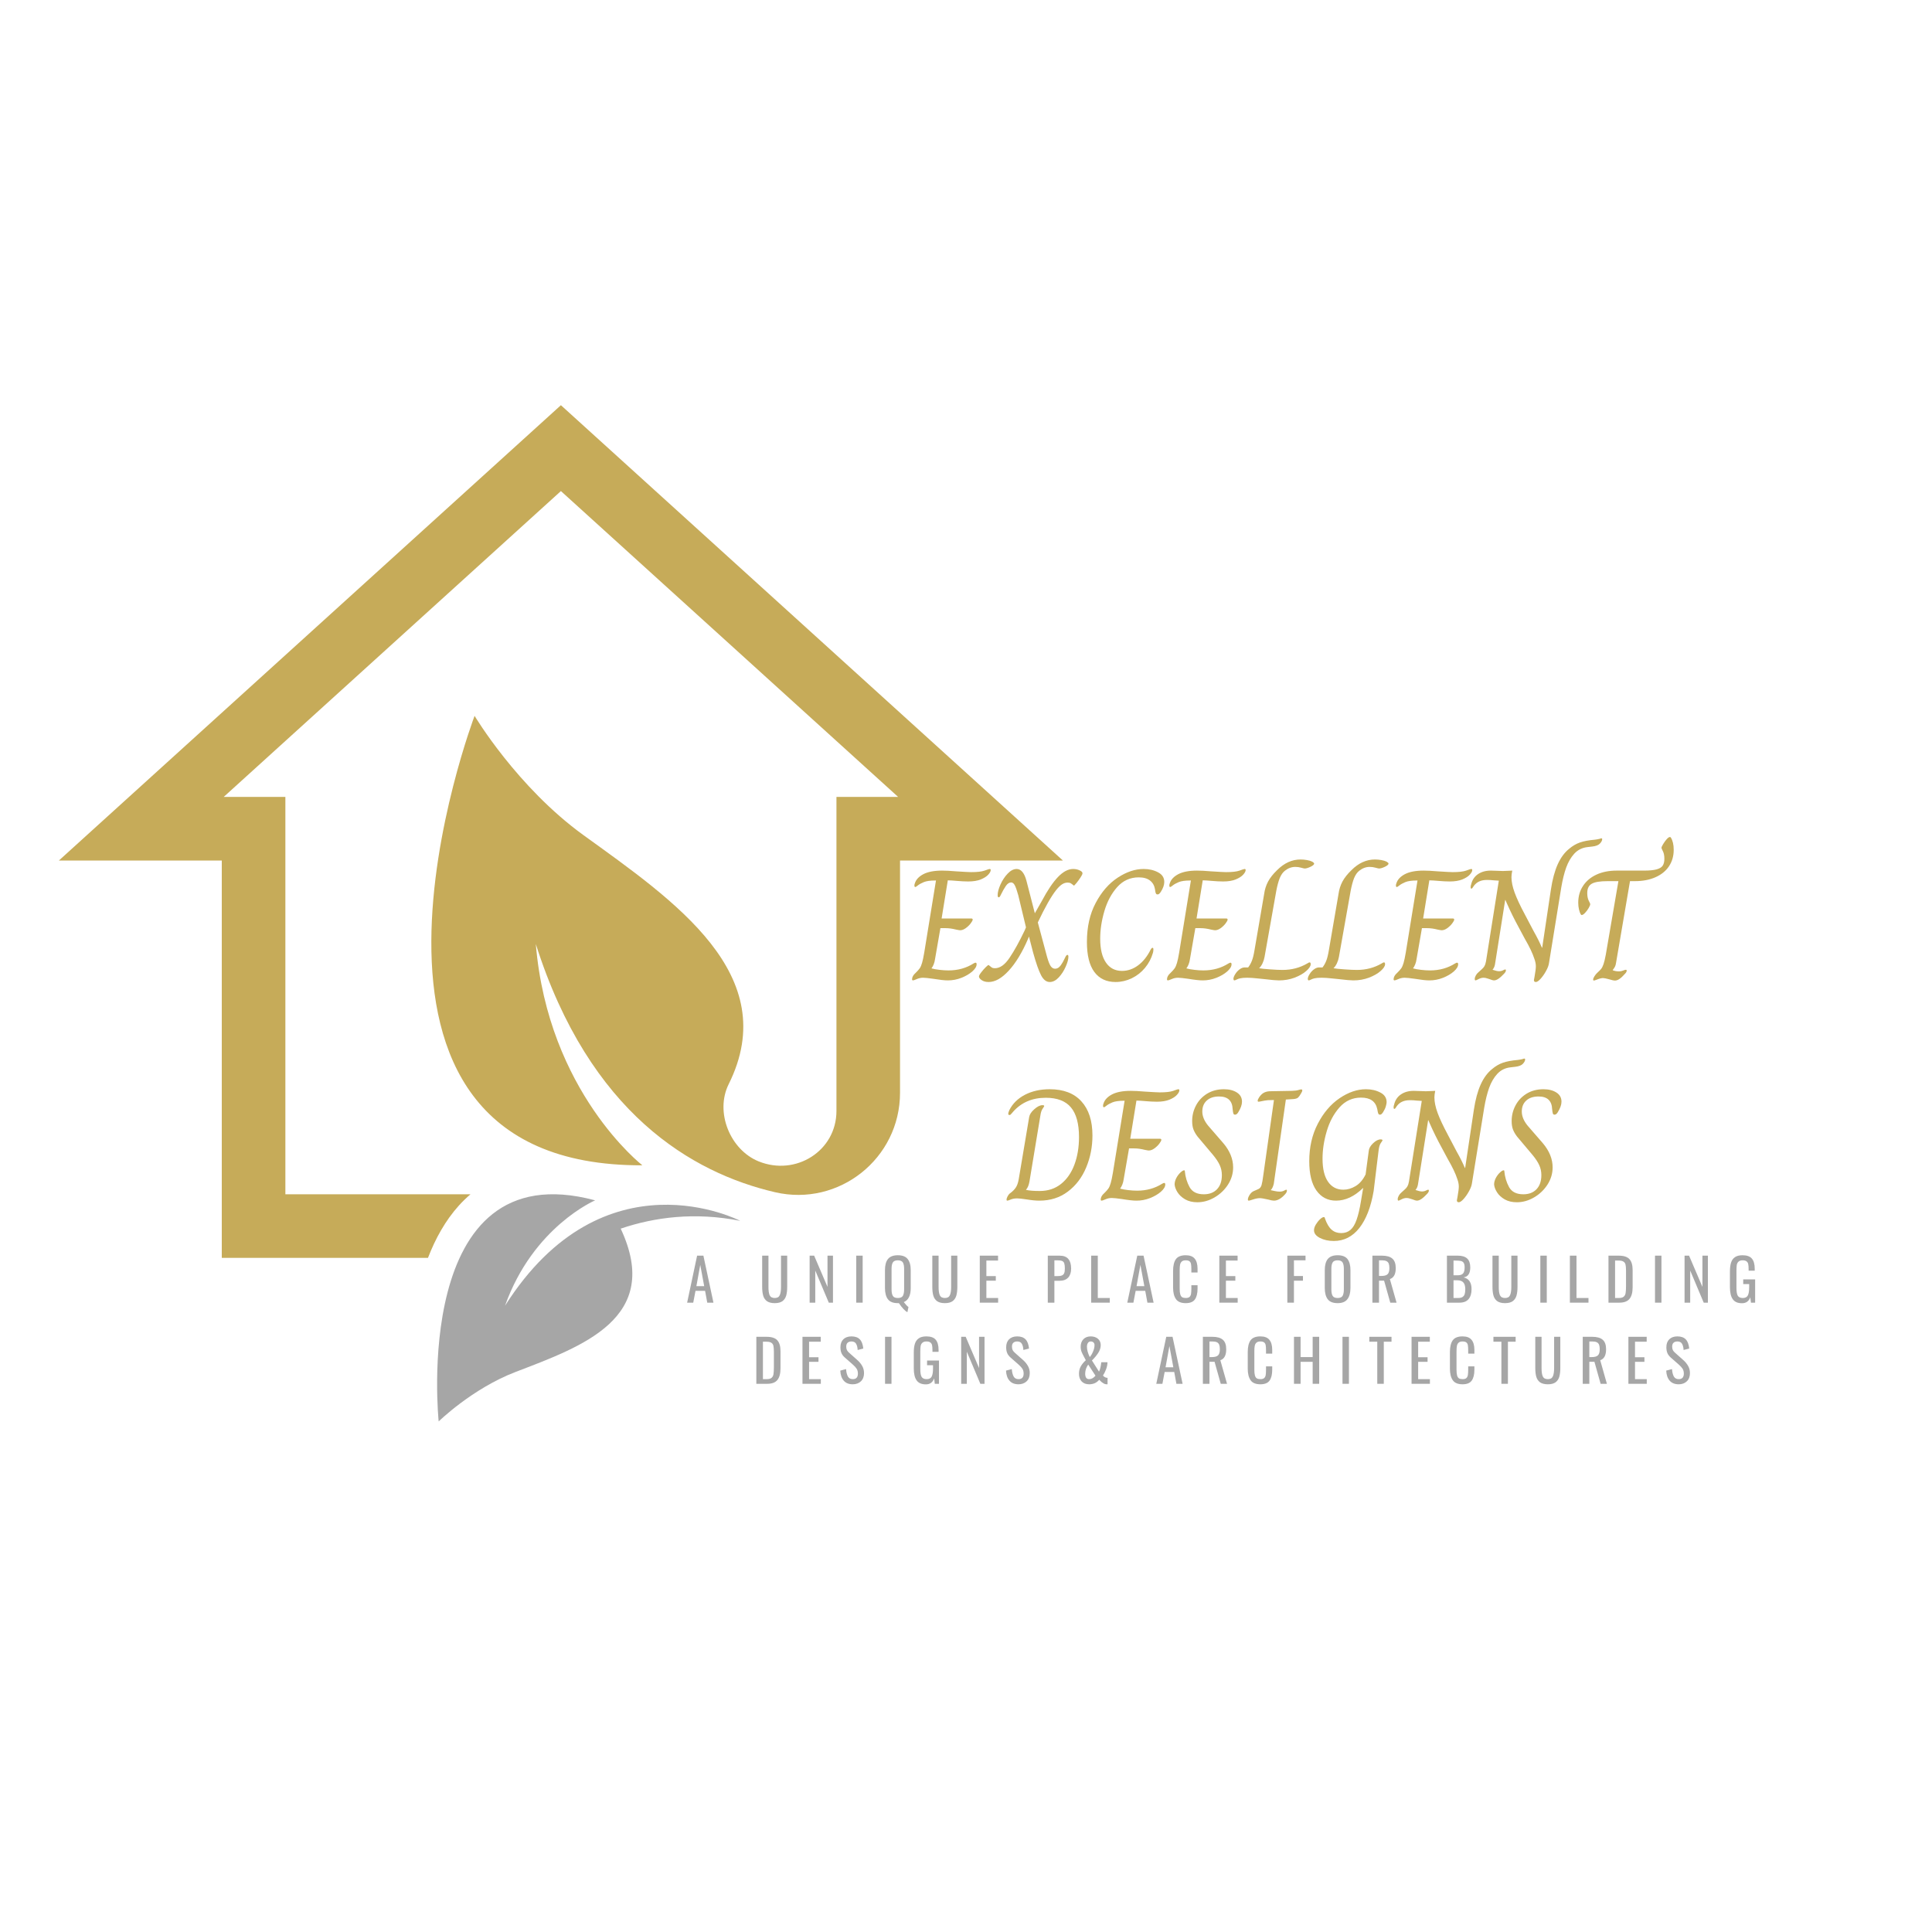 <svg xmlns="http://www.w3.org/2000/svg" xmlns:xlink="http://www.w3.org/1999/xlink" width="500" zoomAndPan="magnify" viewBox="0 0 375 375" height="500" preserveAspectRatio="xMidYMid meet" version="1.0"><defs><g/><clipPath id="id1"><path d="M 84 231 L 144 231 L 144 275.906 L 84 275.906 Z M 84 231 " clip-rule="nonzero"/></clipPath><clipPath id="id2"><path d="M 11.391 78.656 L 206.371 78.656 L 206.371 245 L 11.391 245 Z M 11.391 78.656 " clip-rule="nonzero"/></clipPath></defs><g fill="rgb(65.099%, 65.099%, 65.099%)" fill-opacity="1"><g transform="translate(133.153, 252.846)"><g><path d="M 2.156 -9.125 L 3.375 -9.125 L 5.328 0 L 4.125 0 L 3.703 -2.297 L 1.844 -2.297 L 1.406 0 L 0.219 0 Z M 3.531 -3.203 L 2.766 -7.328 L 2.016 -3.203 Z M 3.531 -3.203 "/></g></g></g><g fill="rgb(65.099%, 65.099%, 65.099%)" fill-opacity="1"><g transform="translate(141.713, 252.846)"><g/></g></g><g fill="rgb(65.099%, 65.099%, 65.099%)" fill-opacity="1"><g transform="translate(147.312, 252.846)"><g><path d="M 3.062 0.094 C 2.426 0.094 1.926 -0.031 1.562 -0.281 C 1.207 -0.539 0.961 -0.895 0.828 -1.344 C 0.691 -1.801 0.625 -2.379 0.625 -3.078 L 0.625 -9.125 L 1.844 -9.125 L 1.844 -3.016 C 1.844 -2.328 1.922 -1.801 2.078 -1.438 C 2.242 -1.082 2.57 -0.906 3.062 -0.906 C 3.551 -0.906 3.875 -1.082 4.031 -1.438 C 4.195 -1.801 4.281 -2.328 4.281 -3.016 L 4.281 -9.125 L 5.484 -9.125 L 5.484 -3.078 C 5.484 -2.379 5.414 -1.801 5.281 -1.344 C 5.145 -0.895 4.898 -0.539 4.547 -0.281 C 4.191 -0.031 3.695 0.094 3.062 0.094 Z M 3.062 0.094 "/></g></g></g><g fill="rgb(65.099%, 65.099%, 65.099%)" fill-opacity="1"><g transform="translate(156.446, 252.846)"><g><path d="M 0.703 -9.125 L 1.578 -9.125 L 4.172 -3.062 L 4.172 -9.125 L 5.234 -9.125 L 5.234 0 L 4.422 0 L 1.797 -6.234 L 1.797 0 L 0.703 0 Z M 0.703 -9.125 "/></g></g></g><g fill="rgb(65.099%, 65.099%, 65.099%)" fill-opacity="1"><g transform="translate(165.412, 252.846)"><g><path d="M 0.781 -9.125 L 2.031 -9.125 L 2.031 0 L 0.781 0 Z M 0.781 -9.125 "/></g></g></g><g fill="rgb(65.099%, 65.099%, 65.099%)" fill-opacity="1"><g transform="translate(171.224, 252.846)"><g><path d="M 4.906 1.844 C 4.445 1.625 3.895 1.039 3.25 0.094 C 3.207 0.094 3.141 0.094 3.047 0.094 C 2.148 0.094 1.508 -0.156 1.125 -0.656 C 0.738 -1.164 0.547 -1.898 0.547 -2.859 L 0.547 -6.312 C 0.547 -7.258 0.738 -7.977 1.125 -8.469 C 1.52 -8.957 2.16 -9.203 3.047 -9.203 C 3.93 -9.203 4.566 -8.957 4.953 -8.469 C 5.348 -7.977 5.547 -7.258 5.547 -6.312 L 5.547 -2.844 C 5.547 -1.395 5.098 -0.484 4.203 -0.109 C 4.578 0.379 4.879 0.695 5.109 0.844 Z M 3.047 -0.906 C 3.523 -0.906 3.848 -1.039 4.016 -1.312 C 4.18 -1.594 4.266 -2.016 4.266 -2.578 L 4.266 -6.578 C 4.266 -7.129 4.18 -7.539 4.016 -7.812 C 3.848 -8.082 3.523 -8.219 3.047 -8.219 C 2.566 -8.219 2.242 -8.082 2.078 -7.812 C 1.91 -7.539 1.828 -7.129 1.828 -6.578 L 1.828 -2.578 C 1.828 -2.016 1.91 -1.594 2.078 -1.312 C 2.242 -1.039 2.566 -0.906 3.047 -0.906 Z M 3.047 -0.906 "/></g></g></g><g fill="rgb(65.099%, 65.099%, 65.099%)" fill-opacity="1"><g transform="translate(180.336, 252.846)"><g><path d="M 3.062 0.094 C 2.426 0.094 1.926 -0.031 1.562 -0.281 C 1.207 -0.539 0.961 -0.895 0.828 -1.344 C 0.691 -1.801 0.625 -2.379 0.625 -3.078 L 0.625 -9.125 L 1.844 -9.125 L 1.844 -3.016 C 1.844 -2.328 1.922 -1.801 2.078 -1.438 C 2.242 -1.082 2.57 -0.906 3.062 -0.906 C 3.551 -0.906 3.875 -1.082 4.031 -1.438 C 4.195 -1.801 4.281 -2.328 4.281 -3.016 L 4.281 -9.125 L 5.484 -9.125 L 5.484 -3.078 C 5.484 -2.379 5.414 -1.801 5.281 -1.344 C 5.145 -0.895 4.898 -0.539 4.547 -0.281 C 4.191 -0.031 3.695 0.094 3.062 0.094 Z M 3.062 0.094 "/></g></g></g><g fill="rgb(65.099%, 65.099%, 65.099%)" fill-opacity="1"><g transform="translate(189.471, 252.846)"><g><path d="M 0.703 -9.125 L 4.25 -9.125 L 4.25 -8.172 L 1.984 -8.172 L 1.984 -5.156 L 3.812 -5.156 L 3.812 -4.266 L 1.984 -4.266 L 1.984 -0.906 L 4.266 -0.906 L 4.266 0 L 0.703 0 Z M 0.703 -9.125 "/></g></g></g><g fill="rgb(65.099%, 65.099%, 65.099%)" fill-opacity="1"><g transform="translate(197.074, 252.846)"><g/></g></g><g fill="rgb(65.099%, 65.099%, 65.099%)" fill-opacity="1"><g transform="translate(202.672, 252.846)"><g><path d="M 0.703 -9.125 L 2.969 -9.125 C 3.758 -9.125 4.332 -8.91 4.688 -8.484 C 5.051 -8.055 5.234 -7.43 5.234 -6.609 C 5.234 -5.859 5.039 -5.273 4.656 -4.859 C 4.27 -4.453 3.711 -4.25 2.984 -4.25 L 1.984 -4.25 L 1.984 0 L 0.703 0 Z M 2.562 -5.156 C 2.938 -5.156 3.227 -5.195 3.438 -5.281 C 3.645 -5.363 3.789 -5.504 3.875 -5.703 C 3.969 -5.91 4.016 -6.207 4.016 -6.594 C 4.016 -7.051 3.977 -7.391 3.906 -7.609 C 3.844 -7.828 3.711 -7.984 3.516 -8.078 C 3.316 -8.172 3.004 -8.219 2.578 -8.219 L 1.984 -8.219 L 1.984 -5.156 Z M 2.562 -5.156 "/></g></g></g><g fill="rgb(65.099%, 65.099%, 65.099%)" fill-opacity="1"><g transform="translate(211.097, 252.846)"><g><path d="M 0.703 -9.125 L 1.984 -9.125 L 1.984 -0.906 L 4.312 -0.906 L 4.312 0 L 0.703 0 Z M 0.703 -9.125 "/></g></g></g><g fill="rgb(65.099%, 65.099%, 65.099%)" fill-opacity="1"><g transform="translate(218.587, 252.846)"><g><path d="M 2.156 -9.125 L 3.375 -9.125 L 5.328 0 L 4.125 0 L 3.703 -2.297 L 1.844 -2.297 L 1.406 0 L 0.219 0 Z M 3.531 -3.203 L 2.766 -7.328 L 2.016 -3.203 Z M 3.531 -3.203 "/></g></g></g><g fill="rgb(65.099%, 65.099%, 65.099%)" fill-opacity="1"><g transform="translate(227.148, 252.846)"><g><path d="M 3 0.094 C 2.094 0.094 1.457 -0.172 1.094 -0.703 C 0.727 -1.242 0.547 -1.984 0.547 -2.922 L 0.547 -6.156 C 0.547 -7.156 0.723 -7.91 1.078 -8.422 C 1.441 -8.941 2.082 -9.203 3 -9.203 C 3.812 -9.203 4.395 -8.977 4.75 -8.531 C 5.113 -8.094 5.297 -7.441 5.297 -6.578 L 5.297 -5.859 L 4.094 -5.859 L 4.094 -6.5 C 4.094 -6.914 4.07 -7.238 4.031 -7.469 C 4 -7.695 3.906 -7.879 3.75 -8.016 C 3.594 -8.148 3.348 -8.219 3.016 -8.219 C 2.66 -8.219 2.398 -8.141 2.234 -7.984 C 2.066 -7.836 1.957 -7.633 1.906 -7.375 C 1.852 -7.125 1.828 -6.781 1.828 -6.344 L 1.828 -2.719 C 1.828 -2.258 1.863 -1.895 1.938 -1.625 C 2.008 -1.363 2.129 -1.176 2.297 -1.062 C 2.473 -0.957 2.711 -0.906 3.016 -0.906 C 3.336 -0.906 3.578 -0.973 3.734 -1.109 C 3.891 -1.254 3.988 -1.453 4.031 -1.703 C 4.07 -1.953 4.094 -2.289 4.094 -2.719 L 4.094 -3.391 L 5.297 -3.391 L 5.297 -2.719 C 5.297 -1.812 5.125 -1.113 4.781 -0.625 C 4.438 -0.145 3.844 0.094 3 0.094 Z M 3 0.094 "/></g></g></g><g fill="rgb(65.099%, 65.099%, 65.099%)" fill-opacity="1"><g transform="translate(235.967, 252.846)"><g><path d="M 0.703 -9.125 L 4.25 -9.125 L 4.25 -8.172 L 1.984 -8.172 L 1.984 -5.156 L 3.812 -5.156 L 3.812 -4.266 L 1.984 -4.266 L 1.984 -0.906 L 4.266 -0.906 L 4.266 0 L 0.703 0 Z M 0.703 -9.125 "/></g></g></g><g fill="rgb(65.099%, 65.099%, 65.099%)" fill-opacity="1"><g transform="translate(243.57, 252.846)"><g/></g></g><g fill="rgb(65.099%, 65.099%, 65.099%)" fill-opacity="1"><g transform="translate(249.168, 252.846)"><g><path d="M 0.703 -9.125 L 4.234 -9.125 L 4.234 -8.219 L 1.984 -8.219 L 1.984 -5.172 L 3.734 -5.172 L 3.734 -4.266 L 1.984 -4.266 L 1.984 0 L 0.703 0 Z M 0.703 -9.125 "/></g></g></g><g fill="rgb(65.099%, 65.099%, 65.099%)" fill-opacity="1"><g transform="translate(256.591, 252.846)"><g><path d="M 3.047 0.094 C 2.148 0.094 1.508 -0.156 1.125 -0.656 C 0.738 -1.164 0.547 -1.898 0.547 -2.859 L 0.547 -6.312 C 0.547 -7.258 0.738 -7.977 1.125 -8.469 C 1.52 -8.957 2.16 -9.203 3.047 -9.203 C 3.93 -9.203 4.566 -8.957 4.953 -8.469 C 5.336 -7.977 5.531 -7.258 5.531 -6.312 L 5.531 -2.844 C 5.531 -1.906 5.332 -1.18 4.938 -0.672 C 4.551 -0.16 3.922 0.094 3.047 0.094 Z M 3.047 -0.906 C 3.516 -0.906 3.832 -1.039 4 -1.312 C 4.164 -1.594 4.25 -2.016 4.25 -2.578 L 4.25 -6.578 C 4.25 -7.129 4.164 -7.539 4 -7.812 C 3.832 -8.082 3.516 -8.219 3.047 -8.219 C 2.566 -8.219 2.242 -8.082 2.078 -7.812 C 1.91 -7.539 1.828 -7.129 1.828 -6.578 L 1.828 -2.578 C 1.828 -2.016 1.91 -1.594 2.078 -1.312 C 2.242 -1.039 2.566 -0.906 3.047 -0.906 Z M 3.047 -0.906 "/></g></g></g><g fill="rgb(65.099%, 65.099%, 65.099%)" fill-opacity="1"><g transform="translate(265.68, 252.846)"><g><path d="M 0.703 -9.125 L 2.547 -9.125 C 3.473 -9.125 4.148 -8.93 4.578 -8.547 C 5.016 -8.172 5.234 -7.555 5.234 -6.703 C 5.234 -5.535 4.852 -4.828 4.094 -4.578 L 5.391 0 L 4.172 0 L 2.969 -4.281 L 1.984 -4.281 L 1.984 0 L 0.703 0 Z M 2.469 -5.188 C 3.02 -5.188 3.41 -5.297 3.641 -5.516 C 3.879 -5.734 4 -6.129 4 -6.703 C 4 -7.078 3.957 -7.367 3.875 -7.578 C 3.789 -7.797 3.645 -7.957 3.438 -8.062 C 3.227 -8.164 2.93 -8.219 2.547 -8.219 L 1.984 -8.219 L 1.984 -5.188 Z M 2.469 -5.188 "/></g></g></g><g fill="rgb(65.099%, 65.099%, 65.099%)" fill-opacity="1"><g transform="translate(274.545, 252.846)"><g/></g></g><g fill="rgb(65.099%, 65.099%, 65.099%)" fill-opacity="1"><g transform="translate(280.143, 252.846)"><g><path d="M 0.703 -9.125 L 2.812 -9.125 C 3.633 -9.125 4.242 -8.938 4.641 -8.562 C 5.035 -8.195 5.234 -7.625 5.234 -6.844 C 5.234 -5.676 4.801 -5.031 3.938 -4.906 C 4.477 -4.781 4.867 -4.523 5.109 -4.141 C 5.359 -3.766 5.484 -3.254 5.484 -2.609 C 5.484 -1.785 5.289 -1.145 4.906 -0.688 C 4.52 -0.227 3.93 0 3.141 0 L 0.703 0 Z M 2.734 -5.312 C 3.266 -5.312 3.629 -5.426 3.828 -5.656 C 4.035 -5.883 4.141 -6.281 4.141 -6.844 C 4.141 -7.25 4.078 -7.547 3.953 -7.734 C 3.828 -7.922 3.641 -8.039 3.391 -8.094 C 3.141 -8.145 2.77 -8.172 2.281 -8.172 L 1.984 -8.172 L 1.984 -5.312 Z M 2.844 -0.906 C 3.219 -0.906 3.504 -0.961 3.703 -1.078 C 3.91 -1.203 4.055 -1.383 4.141 -1.625 C 4.223 -1.863 4.266 -2.191 4.266 -2.609 C 4.266 -3.191 4.145 -3.625 3.906 -3.906 C 3.664 -4.195 3.273 -4.344 2.734 -4.344 L 1.984 -4.344 L 1.984 -0.906 Z M 2.844 -0.906 "/></g></g></g><g fill="rgb(65.099%, 65.099%, 65.099%)" fill-opacity="1"><g transform="translate(289.064, 252.846)"><g><path d="M 3.062 0.094 C 2.426 0.094 1.926 -0.031 1.562 -0.281 C 1.207 -0.539 0.961 -0.895 0.828 -1.344 C 0.691 -1.801 0.625 -2.379 0.625 -3.078 L 0.625 -9.125 L 1.844 -9.125 L 1.844 -3.016 C 1.844 -2.328 1.922 -1.801 2.078 -1.438 C 2.242 -1.082 2.57 -0.906 3.062 -0.906 C 3.551 -0.906 3.875 -1.082 4.031 -1.438 C 4.195 -1.801 4.281 -2.328 4.281 -3.016 L 4.281 -9.125 L 5.484 -9.125 L 5.484 -3.078 C 5.484 -2.379 5.414 -1.801 5.281 -1.344 C 5.145 -0.895 4.898 -0.539 4.547 -0.281 C 4.191 -0.031 3.695 0.094 3.062 0.094 Z M 3.062 0.094 "/></g></g></g><g fill="rgb(65.099%, 65.099%, 65.099%)" fill-opacity="1"><g transform="translate(298.198, 252.846)"><g><path d="M 0.781 -9.125 L 2.031 -9.125 L 2.031 0 L 0.781 0 Z M 0.781 -9.125 "/></g></g></g><g fill="rgb(65.099%, 65.099%, 65.099%)" fill-opacity="1"><g transform="translate(304.01, 252.846)"><g><path d="M 0.703 -9.125 L 1.984 -9.125 L 1.984 -0.906 L 4.312 -0.906 L 4.312 0 L 0.703 0 Z M 0.703 -9.125 "/></g></g></g><g fill="rgb(65.099%, 65.099%, 65.099%)" fill-opacity="1"><g transform="translate(311.501, 252.846)"><g><path d="M 0.703 -9.125 L 2.688 -9.125 C 3.676 -9.125 4.375 -8.895 4.781 -8.438 C 5.188 -7.988 5.391 -7.289 5.391 -6.344 L 5.391 -2.984 C 5.391 -1.973 5.188 -1.223 4.781 -0.734 C 4.383 -0.242 3.723 0 2.797 0 L 0.703 0 Z M 2.703 -0.906 C 3.148 -0.906 3.473 -0.992 3.672 -1.172 C 3.867 -1.348 3.988 -1.582 4.031 -1.875 C 4.082 -2.176 4.109 -2.625 4.109 -3.219 L 4.109 -6.188 C 4.109 -6.707 4.078 -7.102 4.016 -7.375 C 3.953 -7.645 3.816 -7.844 3.609 -7.969 C 3.41 -8.102 3.098 -8.172 2.672 -8.172 L 1.984 -8.172 L 1.984 -0.906 Z M 2.703 -0.906 "/></g></g></g><g fill="rgb(65.099%, 65.099%, 65.099%)" fill-opacity="1"><g transform="translate(320.455, 252.846)"><g><path d="M 0.781 -9.125 L 2.031 -9.125 L 2.031 0 L 0.781 0 Z M 0.781 -9.125 "/></g></g></g><g fill="rgb(65.099%, 65.099%, 65.099%)" fill-opacity="1"><g transform="translate(326.268, 252.846)"><g><path d="M 0.703 -9.125 L 1.578 -9.125 L 4.172 -3.062 L 4.172 -9.125 L 5.234 -9.125 L 5.234 0 L 4.422 0 L 1.797 -6.234 L 1.797 0 L 0.703 0 Z M 0.703 -9.125 "/></g></g></g><g fill="rgb(65.099%, 65.099%, 65.099%)" fill-opacity="1"><g transform="translate(335.233, 252.846)"><g><path d="M 2.891 0.109 C 2.055 0.109 1.457 -0.148 1.094 -0.672 C 0.727 -1.191 0.547 -1.969 0.547 -3 L 0.547 -6.047 C 0.547 -6.754 0.617 -7.332 0.766 -7.781 C 0.91 -8.238 1.16 -8.586 1.516 -8.828 C 1.867 -9.078 2.359 -9.203 2.984 -9.203 C 3.828 -9.203 4.43 -8.988 4.797 -8.562 C 5.172 -8.133 5.359 -7.461 5.359 -6.547 L 5.359 -6.203 L 4.172 -6.203 L 4.172 -6.484 C 4.172 -6.922 4.145 -7.258 4.094 -7.5 C 4.039 -7.738 3.926 -7.914 3.75 -8.031 C 3.582 -8.156 3.336 -8.219 3.016 -8.219 C 2.66 -8.219 2.395 -8.133 2.219 -7.969 C 2.039 -7.812 1.926 -7.598 1.875 -7.328 C 1.832 -7.055 1.812 -6.691 1.812 -6.234 L 1.812 -2.859 C 1.812 -2.16 1.895 -1.66 2.062 -1.359 C 2.238 -1.055 2.566 -0.906 3.047 -0.906 C 3.516 -0.906 3.836 -1.066 4.016 -1.391 C 4.191 -1.723 4.281 -2.254 4.281 -2.984 L 4.281 -3.609 L 3.125 -3.609 L 3.125 -4.516 L 5.438 -4.516 L 5.438 0 L 4.625 0 L 4.5 -1.047 C 4.219 -0.273 3.68 0.109 2.891 0.109 Z M 2.891 0.109 "/></g></g></g><g fill="rgb(65.099%, 65.099%, 65.099%)" fill-opacity="1"><g transform="translate(146.102, 268.596)"><g><path d="M 0.703 -9.125 L 2.688 -9.125 C 3.676 -9.125 4.375 -8.895 4.781 -8.438 C 5.188 -7.988 5.391 -7.289 5.391 -6.344 L 5.391 -2.984 C 5.391 -1.973 5.188 -1.223 4.781 -0.734 C 4.383 -0.242 3.723 0 2.797 0 L 0.703 0 Z M 2.703 -0.906 C 3.148 -0.906 3.473 -0.992 3.672 -1.172 C 3.867 -1.348 3.988 -1.582 4.031 -1.875 C 4.082 -2.176 4.109 -2.625 4.109 -3.219 L 4.109 -6.188 C 4.109 -6.707 4.078 -7.102 4.016 -7.375 C 3.953 -7.645 3.816 -7.844 3.609 -7.969 C 3.41 -8.102 3.098 -8.172 2.672 -8.172 L 1.984 -8.172 L 1.984 -0.906 Z M 2.703 -0.906 "/></g></g></g><g fill="rgb(65.099%, 65.099%, 65.099%)" fill-opacity="1"><g transform="translate(155.057, 268.596)"><g><path d="M 0.703 -9.125 L 4.25 -9.125 L 4.25 -8.172 L 1.984 -8.172 L 1.984 -5.156 L 3.812 -5.156 L 3.812 -4.266 L 1.984 -4.266 L 1.984 -0.906 L 4.266 -0.906 L 4.266 0 L 0.703 0 Z M 0.703 -9.125 "/></g></g></g><g fill="rgb(65.099%, 65.099%, 65.099%)" fill-opacity="1"><g transform="translate(162.66, 268.596)"><g><path d="M 2.859 0.094 C 2.098 0.094 1.516 -0.141 1.109 -0.609 C 0.703 -1.078 0.477 -1.727 0.438 -2.562 L 1.562 -2.859 C 1.602 -2.273 1.719 -1.801 1.906 -1.438 C 2.102 -1.082 2.422 -0.906 2.859 -0.906 C 3.191 -0.906 3.441 -0.992 3.609 -1.172 C 3.773 -1.359 3.859 -1.625 3.859 -1.969 C 3.859 -2.344 3.781 -2.656 3.625 -2.906 C 3.469 -3.156 3.219 -3.43 2.875 -3.734 L 1.344 -5.078 C 1.031 -5.348 0.805 -5.641 0.672 -5.953 C 0.535 -6.266 0.469 -6.645 0.469 -7.094 C 0.469 -7.758 0.656 -8.273 1.031 -8.641 C 1.414 -9.016 1.941 -9.203 2.609 -9.203 C 3.328 -9.203 3.867 -9.008 4.234 -8.625 C 4.598 -8.25 4.82 -7.656 4.906 -6.844 L 3.812 -6.562 C 3.781 -7.094 3.676 -7.5 3.5 -7.781 C 3.332 -8.07 3.035 -8.219 2.609 -8.219 C 2.285 -8.219 2.035 -8.133 1.859 -7.969 C 1.68 -7.801 1.594 -7.551 1.594 -7.219 C 1.594 -6.945 1.641 -6.719 1.734 -6.531 C 1.828 -6.352 1.984 -6.172 2.203 -5.984 L 3.734 -4.625 C 4.141 -4.27 4.457 -3.883 4.688 -3.469 C 4.926 -3.062 5.047 -2.598 5.047 -2.078 C 5.047 -1.398 4.844 -0.867 4.438 -0.484 C 4.031 -0.098 3.504 0.094 2.859 0.094 Z M 2.859 0.094 "/></g></g></g><g fill="rgb(65.099%, 65.099%, 65.099%)" fill-opacity="1"><g transform="translate(171.006, 268.596)"><g><path d="M 0.781 -9.125 L 2.031 -9.125 L 2.031 0 L 0.781 0 Z M 0.781 -9.125 "/></g></g></g><g fill="rgb(65.099%, 65.099%, 65.099%)" fill-opacity="1"><g transform="translate(176.818, 268.596)"><g><path d="M 2.891 0.109 C 2.055 0.109 1.457 -0.148 1.094 -0.672 C 0.727 -1.191 0.547 -1.969 0.547 -3 L 0.547 -6.047 C 0.547 -6.754 0.617 -7.332 0.766 -7.781 C 0.91 -8.238 1.16 -8.586 1.516 -8.828 C 1.867 -9.078 2.359 -9.203 2.984 -9.203 C 3.828 -9.203 4.43 -8.988 4.797 -8.562 C 5.172 -8.133 5.359 -7.461 5.359 -6.547 L 5.359 -6.203 L 4.172 -6.203 L 4.172 -6.484 C 4.172 -6.922 4.145 -7.258 4.094 -7.5 C 4.039 -7.738 3.926 -7.914 3.75 -8.031 C 3.582 -8.156 3.336 -8.219 3.016 -8.219 C 2.66 -8.219 2.395 -8.133 2.219 -7.969 C 2.039 -7.812 1.926 -7.598 1.875 -7.328 C 1.832 -7.055 1.812 -6.691 1.812 -6.234 L 1.812 -2.859 C 1.812 -2.16 1.895 -1.66 2.062 -1.359 C 2.238 -1.055 2.566 -0.906 3.047 -0.906 C 3.516 -0.906 3.836 -1.066 4.016 -1.391 C 4.191 -1.723 4.281 -2.254 4.281 -2.984 L 4.281 -3.609 L 3.125 -3.609 L 3.125 -4.516 L 5.438 -4.516 L 5.438 0 L 4.625 0 L 4.5 -1.047 C 4.219 -0.273 3.68 0.109 2.891 0.109 Z M 2.891 0.109 "/></g></g></g><g fill="rgb(65.099%, 65.099%, 65.099%)" fill-opacity="1"><g transform="translate(185.863, 268.596)"><g><path d="M 0.703 -9.125 L 1.578 -9.125 L 4.172 -3.062 L 4.172 -9.125 L 5.234 -9.125 L 5.234 0 L 4.422 0 L 1.797 -6.234 L 1.797 0 L 0.703 0 Z M 0.703 -9.125 "/></g></g></g><g fill="rgb(65.099%, 65.099%, 65.099%)" fill-opacity="1"><g transform="translate(194.828, 268.596)"><g><path d="M 2.859 0.094 C 2.098 0.094 1.516 -0.141 1.109 -0.609 C 0.703 -1.078 0.477 -1.727 0.438 -2.562 L 1.562 -2.859 C 1.602 -2.273 1.719 -1.801 1.906 -1.438 C 2.102 -1.082 2.422 -0.906 2.859 -0.906 C 3.191 -0.906 3.441 -0.992 3.609 -1.172 C 3.773 -1.359 3.859 -1.625 3.859 -1.969 C 3.859 -2.344 3.781 -2.656 3.625 -2.906 C 3.469 -3.156 3.219 -3.43 2.875 -3.734 L 1.344 -5.078 C 1.031 -5.348 0.805 -5.641 0.672 -5.953 C 0.535 -6.266 0.469 -6.645 0.469 -7.094 C 0.469 -7.758 0.656 -8.273 1.031 -8.641 C 1.414 -9.016 1.941 -9.203 2.609 -9.203 C 3.328 -9.203 3.867 -9.008 4.234 -8.625 C 4.598 -8.25 4.82 -7.656 4.906 -6.844 L 3.812 -6.562 C 3.781 -7.094 3.676 -7.5 3.5 -7.781 C 3.332 -8.07 3.035 -8.219 2.609 -8.219 C 2.285 -8.219 2.035 -8.133 1.859 -7.969 C 1.68 -7.801 1.594 -7.551 1.594 -7.219 C 1.594 -6.945 1.641 -6.719 1.734 -6.531 C 1.828 -6.352 1.984 -6.172 2.203 -5.984 L 3.734 -4.625 C 4.141 -4.27 4.457 -3.883 4.688 -3.469 C 4.926 -3.062 5.047 -2.598 5.047 -2.078 C 5.047 -1.398 4.844 -0.867 4.438 -0.484 C 4.031 -0.098 3.504 0.094 2.859 0.094 Z M 2.859 0.094 "/></g></g></g><g fill="rgb(65.099%, 65.099%, 65.099%)" fill-opacity="1"><g transform="translate(203.174, 268.596)"><g/></g></g><g fill="rgb(65.099%, 65.099%, 65.099%)" fill-opacity="1"><g transform="translate(208.773, 268.596)"><g><path d="M 2.625 0.094 C 2.008 0.094 1.523 -0.094 1.172 -0.469 C 0.828 -0.844 0.656 -1.336 0.656 -1.953 C 0.656 -2.484 0.77 -2.957 1 -3.375 C 1.238 -3.801 1.566 -4.203 1.984 -4.578 L 1.734 -5.047 C 1.492 -5.484 1.305 -5.859 1.172 -6.172 C 1.047 -6.492 0.984 -6.832 0.984 -7.188 C 0.984 -7.789 1.156 -8.273 1.5 -8.641 C 1.852 -9.016 2.332 -9.203 2.938 -9.203 C 3.5 -9.203 3.961 -9.051 4.328 -8.75 C 4.691 -8.445 4.875 -8.035 4.875 -7.516 C 4.875 -6.984 4.707 -6.469 4.375 -5.969 C 4.051 -5.477 3.648 -5 3.172 -4.531 L 4.547 -2.359 C 4.754 -2.785 4.898 -3.395 4.984 -4.188 L 6.188 -4.188 C 6.188 -3.77 6.098 -3.316 5.922 -2.828 C 5.742 -2.348 5.539 -1.941 5.312 -1.609 C 5.414 -1.473 5.547 -1.363 5.703 -1.281 C 5.859 -1.195 6.023 -1.156 6.203 -1.156 L 6.203 0.094 L 6.031 0.094 C 5.832 0.094 5.648 0.047 5.484 -0.047 C 5.316 -0.141 5.176 -0.234 5.062 -0.328 C 4.957 -0.422 4.797 -0.57 4.578 -0.781 C 4.367 -0.52 4.098 -0.305 3.766 -0.141 C 3.43 0.016 3.051 0.094 2.625 0.094 Z M 2.75 -5.188 C 3 -5.477 3.211 -5.836 3.391 -6.266 C 3.578 -6.703 3.672 -7.117 3.672 -7.516 C 3.672 -7.734 3.602 -7.906 3.469 -8.031 C 3.344 -8.156 3.164 -8.219 2.938 -8.219 C 2.688 -8.219 2.5 -8.113 2.375 -7.906 C 2.258 -7.707 2.203 -7.469 2.203 -7.188 C 2.203 -6.875 2.25 -6.555 2.344 -6.234 C 2.438 -5.91 2.57 -5.562 2.75 -5.188 Z M 2.625 -0.906 C 3.082 -0.906 3.492 -1.129 3.859 -1.578 L 2.453 -3.734 C 2.273 -3.492 2.129 -3.219 2.016 -2.906 C 1.91 -2.594 1.859 -2.273 1.859 -1.953 C 1.859 -1.648 1.914 -1.398 2.031 -1.203 C 2.156 -1.004 2.352 -0.906 2.625 -0.906 Z M 2.625 -0.906 "/></g></g></g><g fill="rgb(65.099%, 65.099%, 65.099%)" fill-opacity="1"><g transform="translate(218.617, 268.596)"><g/></g></g><g fill="rgb(65.099%, 65.099%, 65.099%)" fill-opacity="1"><g transform="translate(224.215, 268.596)"><g><path d="M 2.156 -9.125 L 3.375 -9.125 L 5.328 0 L 4.125 0 L 3.703 -2.297 L 1.844 -2.297 L 1.406 0 L 0.219 0 Z M 3.531 -3.203 L 2.766 -7.328 L 2.016 -3.203 Z M 3.531 -3.203 "/></g></g></g><g fill="rgb(65.099%, 65.099%, 65.099%)" fill-opacity="1"><g transform="translate(232.775, 268.596)"><g><path d="M 0.703 -9.125 L 2.547 -9.125 C 3.473 -9.125 4.148 -8.93 4.578 -8.547 C 5.016 -8.172 5.234 -7.555 5.234 -6.703 C 5.234 -5.535 4.852 -4.828 4.094 -4.578 L 5.391 0 L 4.172 0 L 2.969 -4.281 L 1.984 -4.281 L 1.984 0 L 0.703 0 Z M 2.469 -5.188 C 3.02 -5.188 3.41 -5.297 3.641 -5.516 C 3.879 -5.734 4 -6.129 4 -6.703 C 4 -7.078 3.957 -7.367 3.875 -7.578 C 3.789 -7.797 3.645 -7.957 3.438 -8.062 C 3.227 -8.164 2.93 -8.219 2.547 -8.219 L 1.984 -8.219 L 1.984 -5.188 Z M 2.469 -5.188 "/></g></g></g><g fill="rgb(65.099%, 65.099%, 65.099%)" fill-opacity="1"><g transform="translate(241.64, 268.596)"><g><path d="M 3 0.094 C 2.094 0.094 1.457 -0.172 1.094 -0.703 C 0.727 -1.242 0.547 -1.984 0.547 -2.922 L 0.547 -6.156 C 0.547 -7.156 0.723 -7.91 1.078 -8.422 C 1.441 -8.941 2.082 -9.203 3 -9.203 C 3.812 -9.203 4.395 -8.977 4.75 -8.531 C 5.113 -8.094 5.297 -7.441 5.297 -6.578 L 5.297 -5.859 L 4.094 -5.859 L 4.094 -6.5 C 4.094 -6.914 4.07 -7.238 4.031 -7.469 C 4 -7.695 3.906 -7.879 3.75 -8.016 C 3.594 -8.148 3.348 -8.219 3.016 -8.219 C 2.66 -8.219 2.398 -8.141 2.234 -7.984 C 2.066 -7.836 1.957 -7.633 1.906 -7.375 C 1.852 -7.125 1.828 -6.781 1.828 -6.344 L 1.828 -2.719 C 1.828 -2.258 1.863 -1.895 1.938 -1.625 C 2.008 -1.363 2.129 -1.176 2.297 -1.062 C 2.473 -0.957 2.711 -0.906 3.016 -0.906 C 3.336 -0.906 3.578 -0.973 3.734 -1.109 C 3.891 -1.254 3.988 -1.453 4.031 -1.703 C 4.07 -1.953 4.094 -2.289 4.094 -2.719 L 4.094 -3.391 L 5.297 -3.391 L 5.297 -2.719 C 5.297 -1.812 5.125 -1.113 4.781 -0.625 C 4.438 -0.145 3.844 0.094 3 0.094 Z M 3 0.094 "/></g></g></g><g fill="rgb(65.099%, 65.099%, 65.099%)" fill-opacity="1"><g transform="translate(250.459, 268.596)"><g><path d="M 0.703 -9.125 L 1.984 -9.125 L 1.984 -5.188 L 4.328 -5.188 L 4.328 -9.125 L 5.594 -9.125 L 5.594 0 L 4.328 0 L 4.328 -4.266 L 1.984 -4.266 L 1.984 0 L 0.703 0 Z M 0.703 -9.125 "/></g></g></g><g fill="rgb(65.099%, 65.099%, 65.099%)" fill-opacity="1"><g transform="translate(259.796, 268.596)"><g><path d="M 0.781 -9.125 L 2.031 -9.125 L 2.031 0 L 0.781 0 Z M 0.781 -9.125 "/></g></g></g><g fill="rgb(65.099%, 65.099%, 65.099%)" fill-opacity="1"><g transform="translate(265.608, 268.596)"><g><path d="M 1.719 -8.172 L 0.172 -8.172 L 0.172 -9.125 L 4.484 -9.125 L 4.484 -8.172 L 2.984 -8.172 L 2.984 0 L 1.719 0 Z M 1.719 -8.172 "/></g></g></g><g fill="rgb(65.099%, 65.099%, 65.099%)" fill-opacity="1"><g transform="translate(273.279, 268.596)"><g><path d="M 0.703 -9.125 L 4.25 -9.125 L 4.25 -8.172 L 1.984 -8.172 L 1.984 -5.156 L 3.812 -5.156 L 3.812 -4.266 L 1.984 -4.266 L 1.984 -0.906 L 4.266 -0.906 L 4.266 0 L 0.703 0 Z M 0.703 -9.125 "/></g></g></g><g fill="rgb(65.099%, 65.099%, 65.099%)" fill-opacity="1"><g transform="translate(280.882, 268.596)"><g><path d="M 3 0.094 C 2.094 0.094 1.457 -0.172 1.094 -0.703 C 0.727 -1.242 0.547 -1.984 0.547 -2.922 L 0.547 -6.156 C 0.547 -7.156 0.723 -7.91 1.078 -8.422 C 1.441 -8.941 2.082 -9.203 3 -9.203 C 3.812 -9.203 4.395 -8.977 4.75 -8.531 C 5.113 -8.094 5.297 -7.441 5.297 -6.578 L 5.297 -5.859 L 4.094 -5.859 L 4.094 -6.5 C 4.094 -6.914 4.07 -7.238 4.031 -7.469 C 4 -7.695 3.906 -7.879 3.75 -8.016 C 3.594 -8.148 3.348 -8.219 3.016 -8.219 C 2.66 -8.219 2.398 -8.141 2.234 -7.984 C 2.066 -7.836 1.957 -7.633 1.906 -7.375 C 1.852 -7.125 1.828 -6.781 1.828 -6.344 L 1.828 -2.719 C 1.828 -2.258 1.863 -1.895 1.938 -1.625 C 2.008 -1.363 2.129 -1.176 2.297 -1.062 C 2.473 -0.957 2.711 -0.906 3.016 -0.906 C 3.336 -0.906 3.578 -0.973 3.734 -1.109 C 3.891 -1.254 3.988 -1.453 4.031 -1.703 C 4.07 -1.953 4.094 -2.289 4.094 -2.719 L 4.094 -3.391 L 5.297 -3.391 L 5.297 -2.719 C 5.297 -1.812 5.125 -1.113 4.781 -0.625 C 4.438 -0.145 3.844 0.094 3 0.094 Z M 3 0.094 "/></g></g></g><g fill="rgb(65.099%, 65.099%, 65.099%)" fill-opacity="1"><g transform="translate(289.701, 268.596)"><g><path d="M 1.719 -8.172 L 0.172 -8.172 L 0.172 -9.125 L 4.484 -9.125 L 4.484 -8.172 L 2.984 -8.172 L 2.984 0 L 1.719 0 Z M 1.719 -8.172 "/></g></g></g><g fill="rgb(65.099%, 65.099%, 65.099%)" fill-opacity="1"><g transform="translate(297.372, 268.596)"><g><path d="M 3.062 0.094 C 2.426 0.094 1.926 -0.031 1.562 -0.281 C 1.207 -0.539 0.961 -0.895 0.828 -1.344 C 0.691 -1.801 0.625 -2.379 0.625 -3.078 L 0.625 -9.125 L 1.844 -9.125 L 1.844 -3.016 C 1.844 -2.328 1.922 -1.801 2.078 -1.438 C 2.242 -1.082 2.57 -0.906 3.062 -0.906 C 3.551 -0.906 3.875 -1.082 4.031 -1.438 C 4.195 -1.801 4.281 -2.328 4.281 -3.016 L 4.281 -9.125 L 5.484 -9.125 L 5.484 -3.078 C 5.484 -2.379 5.414 -1.801 5.281 -1.344 C 5.145 -0.895 4.898 -0.539 4.547 -0.281 C 4.191 -0.031 3.695 0.094 3.062 0.094 Z M 3.062 0.094 "/></g></g></g><g fill="rgb(65.099%, 65.099%, 65.099%)" fill-opacity="1"><g transform="translate(306.506, 268.596)"><g><path d="M 0.703 -9.125 L 2.547 -9.125 C 3.473 -9.125 4.148 -8.93 4.578 -8.547 C 5.016 -8.172 5.234 -7.555 5.234 -6.703 C 5.234 -5.535 4.852 -4.828 4.094 -4.578 L 5.391 0 L 4.172 0 L 2.969 -4.281 L 1.984 -4.281 L 1.984 0 L 0.703 0 Z M 2.469 -5.188 C 3.02 -5.188 3.41 -5.297 3.641 -5.516 C 3.879 -5.734 4 -6.129 4 -6.703 C 4 -7.078 3.957 -7.367 3.875 -7.578 C 3.789 -7.797 3.645 -7.957 3.438 -8.062 C 3.227 -8.164 2.93 -8.219 2.547 -8.219 L 1.984 -8.219 L 1.984 -5.188 Z M 2.469 -5.188 "/></g></g></g><g fill="rgb(65.099%, 65.099%, 65.099%)" fill-opacity="1"><g transform="translate(315.37, 268.596)"><g><path d="M 0.703 -9.125 L 4.25 -9.125 L 4.25 -8.172 L 1.984 -8.172 L 1.984 -5.156 L 3.812 -5.156 L 3.812 -4.266 L 1.984 -4.266 L 1.984 -0.906 L 4.266 -0.906 L 4.266 0 L 0.703 0 Z M 0.703 -9.125 "/></g></g></g><g fill="rgb(65.099%, 65.099%, 65.099%)" fill-opacity="1"><g transform="translate(322.973, 268.596)"><g><path d="M 2.859 0.094 C 2.098 0.094 1.516 -0.141 1.109 -0.609 C 0.703 -1.078 0.477 -1.727 0.438 -2.562 L 1.562 -2.859 C 1.602 -2.273 1.719 -1.801 1.906 -1.438 C 2.102 -1.082 2.422 -0.906 2.859 -0.906 C 3.191 -0.906 3.441 -0.992 3.609 -1.172 C 3.773 -1.359 3.859 -1.625 3.859 -1.969 C 3.859 -2.344 3.781 -2.656 3.625 -2.906 C 3.469 -3.156 3.219 -3.43 2.875 -3.734 L 1.344 -5.078 C 1.031 -5.348 0.805 -5.641 0.672 -5.953 C 0.535 -6.266 0.469 -6.645 0.469 -7.094 C 0.469 -7.758 0.656 -8.273 1.031 -8.641 C 1.414 -9.016 1.941 -9.203 2.609 -9.203 C 3.328 -9.203 3.867 -9.008 4.234 -8.625 C 4.598 -8.25 4.82 -7.656 4.906 -6.844 L 3.812 -6.562 C 3.781 -7.094 3.676 -7.5 3.5 -7.781 C 3.332 -8.07 3.035 -8.219 2.609 -8.219 C 2.285 -8.219 2.035 -8.133 1.859 -7.969 C 1.68 -7.801 1.594 -7.551 1.594 -7.219 C 1.594 -6.945 1.641 -6.719 1.734 -6.531 C 1.828 -6.352 1.984 -6.172 2.203 -5.984 L 3.734 -4.625 C 4.141 -4.27 4.457 -3.883 4.688 -3.469 C 4.926 -3.062 5.047 -2.598 5.047 -2.078 C 5.047 -1.398 4.844 -0.867 4.438 -0.484 C 4.031 -0.098 3.504 0.094 2.859 0.094 Z M 2.859 0.094 "/></g></g></g><g clip-path="url(#id1)"><path fill="rgb(65.099%, 65.099%, 65.099%)" d="M 85.148 275.898 C 85.148 275.898 91.629 269.539 100.047 266.305 C 112.957 261.344 128.652 255.887 120.477 238.477 C 127.055 236.25 134.879 235.215 143.676 236.965 C 143.676 236.965 117.219 223.203 98.023 253.445 C 103.488 238.09 115.516 232.988 115.516 232.988 C 79.633 223.332 85.148 275.898 85.148 275.898 " fill-opacity="1" fill-rule="nonzero"/></g><g clip-path="url(#id2)"><path fill="rgb(77.649%, 67.059%, 34.9%)" d="M 108.871 78.648 L 11.43 167.027 L 43.047 167.027 L 43.047 244.152 L 83.07 244.152 C 84.508 240.414 86.445 236.91 89.055 234.012 C 89.77 233.215 90.531 232.484 91.324 231.805 L 55.391 231.805 L 55.391 154.676 L 43.426 154.676 L 108.871 95.316 L 174.32 154.676 L 162.355 154.676 L 162.355 215.629 C 162.355 223.406 154.449 228.34 147.25 225.422 C 141.707 223.172 138.738 215.859 141.438 210.434 C 152.012 189.191 130.863 174.832 113.285 162.125 C 100.34 152.77 92.117 138.945 92.117 138.945 C 92.117 138.945 58.875 226.449 124.684 226.184 C 124.684 226.184 106.402 211.996 104 183.227 C 114.414 216.078 134.375 227.672 150.438 231.41 C 162.844 234.293 174.695 224.855 174.695 212.109 L 174.695 167.027 L 206.312 167.027 L 108.871 78.648 " fill-opacity="1" fill-rule="nonzero"/></g><g fill="rgb(77.649%, 67.059%, 34.9%)" fill-opacity="1"><g transform="translate(175.891, 190.295)"><g><path d="M 1.328 0 C 1.203 0 1.141 -0.07 1.141 -0.219 C 1.141 -0.645 1.375 -1.062 1.844 -1.469 C 2.188 -1.801 2.445 -2.094 2.625 -2.344 C 2.801 -2.602 2.953 -2.953 3.078 -3.391 C 3.211 -3.836 3.352 -4.5 3.5 -5.375 L 5.781 -19.391 L 5.656 -19.391 C 4.664 -19.391 3.922 -19.285 3.422 -19.078 C 2.922 -18.867 2.535 -18.656 2.266 -18.438 C 2.004 -18.227 1.844 -18.125 1.781 -18.125 C 1.656 -18.125 1.594 -18.219 1.594 -18.406 C 1.594 -18.582 1.625 -18.734 1.688 -18.859 C 1.914 -19.578 2.469 -20.164 3.344 -20.625 C 4.227 -21.082 5.438 -21.312 6.969 -21.312 C 7.688 -21.312 8.578 -21.266 9.641 -21.172 C 11.285 -21.066 12.27 -21.016 12.594 -21.016 C 13.781 -21.016 14.656 -21.113 15.219 -21.312 C 15.781 -21.52 16.102 -21.625 16.188 -21.625 C 16.27 -21.625 16.328 -21.609 16.359 -21.578 C 16.391 -21.547 16.406 -21.488 16.406 -21.406 C 16.406 -21.164 16.242 -20.867 15.922 -20.516 C 15.609 -20.172 15.125 -19.863 14.469 -19.594 C 13.812 -19.332 13.004 -19.203 12.047 -19.203 C 11.672 -19.203 11.312 -19.211 10.969 -19.234 C 10.633 -19.254 10.336 -19.273 10.078 -19.297 C 9.129 -19.379 8.461 -19.422 8.078 -19.422 L 6.875 -12.016 L 12.656 -12.016 C 12.82 -12.016 12.906 -11.941 12.906 -11.797 C 12.906 -11.648 12.773 -11.406 12.516 -11.062 C 12.266 -10.727 11.945 -10.422 11.562 -10.141 C 11.188 -9.867 10.82 -9.734 10.469 -9.734 C 10.375 -9.734 10.117 -9.773 9.703 -9.859 C 8.961 -10.047 8.281 -10.141 7.656 -10.141 L 6.641 -10.141 L 5.594 -4.109 C 5.551 -3.766 5.461 -3.426 5.328 -3.094 C 5.191 -2.77 5.055 -2.523 4.922 -2.359 L 4.922 -2.328 C 5.348 -2.211 5.867 -2.117 6.484 -2.047 C 7.098 -1.973 7.672 -1.938 8.203 -1.938 C 10.023 -1.938 11.645 -2.383 13.062 -3.281 C 13.113 -3.301 13.176 -3.332 13.25 -3.375 C 13.32 -3.414 13.391 -3.438 13.453 -3.438 C 13.598 -3.438 13.672 -3.336 13.672 -3.141 C 13.672 -2.703 13.395 -2.238 12.844 -1.75 C 12.289 -1.258 11.582 -0.844 10.719 -0.5 C 9.863 -0.164 8.984 0 8.078 0 C 7.461 0 6.52 -0.102 5.25 -0.312 C 4.312 -0.445 3.656 -0.516 3.281 -0.516 C 2.852 -0.516 2.441 -0.426 2.047 -0.25 C 1.66 -0.082 1.422 0 1.328 0 Z M 1.328 0 "/></g></g></g><g fill="rgb(77.649%, 67.059%, 34.9%)" fill-opacity="1"><g transform="translate(191.002, 190.295)"><g><path d="M 0.891 0.312 C 0.336 0.312 -0.109 0.191 -0.453 -0.047 C -0.805 -0.285 -0.984 -0.523 -0.984 -0.766 C -0.984 -0.93 -0.836 -1.195 -0.547 -1.562 C -0.266 -1.938 0.031 -2.273 0.344 -2.578 C 0.664 -2.891 0.848 -3.023 0.891 -2.984 C 1.141 -2.773 1.336 -2.617 1.484 -2.516 C 1.641 -2.41 1.844 -2.359 2.094 -2.359 C 3.094 -2.359 4.047 -3.035 4.953 -4.391 C 5.867 -5.742 6.848 -7.516 7.891 -9.703 L 8.141 -10.297 L 6.641 -16.531 C 6.391 -17.445 6.164 -18.086 5.969 -18.453 C 5.781 -18.828 5.539 -19.016 5.25 -19.016 C 4.883 -19.016 4.539 -18.781 4.219 -18.312 C 3.906 -17.852 3.594 -17.301 3.281 -16.656 C 3.219 -16.508 3.148 -16.383 3.078 -16.281 C 3.016 -16.176 2.941 -16.125 2.859 -16.125 C 2.711 -16.125 2.641 -16.258 2.641 -16.531 C 2.641 -17.082 2.816 -17.766 3.172 -18.578 C 3.535 -19.398 4.004 -20.113 4.578 -20.719 C 5.148 -21.32 5.734 -21.625 6.328 -21.625 C 7.191 -21.625 7.828 -20.859 8.234 -19.328 L 9.859 -13.031 L 11.219 -15.422 C 12.32 -17.492 13.367 -19.047 14.359 -20.078 C 15.348 -21.109 16.328 -21.625 17.297 -21.625 C 17.766 -21.625 18.18 -21.535 18.547 -21.359 C 18.922 -21.191 19.109 -21.004 19.109 -20.797 C 19.109 -20.629 18.977 -20.352 18.719 -19.969 C 18.469 -19.582 18.195 -19.211 17.906 -18.859 C 17.625 -18.516 17.461 -18.363 17.422 -18.406 C 17.191 -18.602 17 -18.75 16.844 -18.844 C 16.695 -18.938 16.488 -18.984 16.219 -18.984 C 15.832 -18.984 15.461 -18.863 15.109 -18.625 C 14.766 -18.395 14.391 -18.023 13.984 -17.516 C 13.016 -16.285 11.832 -14.195 10.438 -11.25 L 12.219 -4.609 C 12.469 -3.723 12.707 -3.109 12.938 -2.766 C 13.176 -2.43 13.461 -2.266 13.797 -2.266 C 14.203 -2.266 14.555 -2.473 14.859 -2.891 C 15.172 -3.316 15.461 -3.828 15.734 -4.422 C 15.891 -4.773 16.039 -4.953 16.188 -4.953 C 16.312 -4.953 16.375 -4.828 16.375 -4.578 C 16.375 -4.086 16.195 -3.445 15.844 -2.656 C 15.5 -1.863 15.051 -1.172 14.5 -0.578 C 13.945 0.016 13.363 0.312 12.75 0.312 C 12.094 0.312 11.535 -0.117 11.078 -0.984 C 10.617 -1.859 10.098 -3.344 9.516 -5.438 L 8.719 -8.516 L 8.547 -8.078 C 7.391 -5.398 6.133 -3.332 4.781 -1.875 C 3.438 -0.414 2.141 0.312 0.891 0.312 Z M 0.891 0.312 "/></g></g></g><g fill="rgb(77.649%, 67.059%, 34.9%)" fill-opacity="1"><g transform="translate(209.063, 190.295)"><g><path d="M 7.469 0.312 C 5.688 0.312 4.312 -0.336 3.344 -1.641 C 2.383 -2.941 1.906 -4.883 1.906 -7.469 C 1.906 -10.375 2.473 -12.895 3.609 -15.031 C 4.742 -17.176 6.164 -18.812 7.875 -19.938 C 9.582 -21.062 11.258 -21.625 12.906 -21.625 C 13.969 -21.625 14.898 -21.41 15.703 -20.984 C 16.516 -20.566 16.922 -19.941 16.922 -19.109 C 16.922 -18.516 16.688 -17.859 16.219 -17.141 C 16.094 -16.973 15.988 -16.852 15.906 -16.781 C 15.832 -16.719 15.734 -16.688 15.609 -16.688 C 15.461 -16.688 15.359 -16.75 15.297 -16.875 C 15.234 -17.008 15.191 -17.164 15.172 -17.344 C 15.148 -17.531 15.129 -17.664 15.109 -17.75 C 14.984 -18.445 14.66 -18.992 14.141 -19.391 C 13.617 -19.797 12.891 -20 11.953 -20 C 10.297 -20 8.906 -19.367 7.781 -18.109 C 6.664 -16.848 5.836 -15.297 5.297 -13.453 C 4.754 -11.609 4.484 -9.816 4.484 -8.078 C 4.484 -6.086 4.852 -4.551 5.594 -3.469 C 6.332 -2.383 7.375 -1.844 8.719 -1.844 C 9.832 -1.844 10.875 -2.203 11.844 -2.922 C 12.812 -3.641 13.625 -4.66 14.281 -5.984 C 14.406 -6.211 14.531 -6.328 14.656 -6.328 C 14.758 -6.328 14.812 -6.211 14.812 -5.984 C 14.812 -5.867 14.801 -5.75 14.781 -5.625 C 14.758 -5.5 14.738 -5.406 14.719 -5.344 C 14.406 -4.258 13.891 -3.285 13.172 -2.422 C 12.461 -1.566 11.602 -0.895 10.594 -0.406 C 9.594 0.07 8.551 0.312 7.469 0.312 Z M 7.469 0.312 "/></g></g></g><g fill="rgb(77.649%, 67.059%, 34.9%)" fill-opacity="1"><g transform="translate(225.372, 190.295)"><g><path d="M 1.328 0 C 1.203 0 1.141 -0.07 1.141 -0.219 C 1.141 -0.645 1.375 -1.062 1.844 -1.469 C 2.188 -1.801 2.445 -2.094 2.625 -2.344 C 2.801 -2.602 2.953 -2.953 3.078 -3.391 C 3.211 -3.836 3.352 -4.5 3.5 -5.375 L 5.781 -19.391 L 5.656 -19.391 C 4.664 -19.391 3.922 -19.285 3.422 -19.078 C 2.922 -18.867 2.535 -18.656 2.266 -18.438 C 2.004 -18.227 1.844 -18.125 1.781 -18.125 C 1.656 -18.125 1.594 -18.219 1.594 -18.406 C 1.594 -18.582 1.625 -18.734 1.688 -18.859 C 1.914 -19.578 2.469 -20.164 3.344 -20.625 C 4.227 -21.082 5.438 -21.312 6.969 -21.312 C 7.688 -21.312 8.578 -21.266 9.641 -21.172 C 11.285 -21.066 12.27 -21.016 12.594 -21.016 C 13.781 -21.016 14.656 -21.113 15.219 -21.312 C 15.781 -21.52 16.102 -21.625 16.188 -21.625 C 16.27 -21.625 16.328 -21.609 16.359 -21.578 C 16.391 -21.547 16.406 -21.488 16.406 -21.406 C 16.406 -21.164 16.242 -20.867 15.922 -20.516 C 15.609 -20.172 15.125 -19.863 14.469 -19.594 C 13.812 -19.332 13.004 -19.203 12.047 -19.203 C 11.672 -19.203 11.312 -19.211 10.969 -19.234 C 10.633 -19.254 10.336 -19.273 10.078 -19.297 C 9.129 -19.379 8.461 -19.422 8.078 -19.422 L 6.875 -12.016 L 12.656 -12.016 C 12.82 -12.016 12.906 -11.941 12.906 -11.797 C 12.906 -11.648 12.773 -11.406 12.516 -11.062 C 12.266 -10.727 11.945 -10.422 11.562 -10.141 C 11.188 -9.867 10.82 -9.734 10.469 -9.734 C 10.375 -9.734 10.117 -9.773 9.703 -9.859 C 8.961 -10.047 8.281 -10.141 7.656 -10.141 L 6.641 -10.141 L 5.594 -4.109 C 5.551 -3.766 5.461 -3.426 5.328 -3.094 C 5.191 -2.77 5.055 -2.523 4.922 -2.359 L 4.922 -2.328 C 5.348 -2.211 5.867 -2.117 6.484 -2.047 C 7.098 -1.973 7.672 -1.938 8.203 -1.938 C 10.023 -1.938 11.645 -2.383 13.062 -3.281 C 13.113 -3.301 13.176 -3.332 13.25 -3.375 C 13.32 -3.414 13.391 -3.438 13.453 -3.438 C 13.598 -3.438 13.672 -3.336 13.672 -3.141 C 13.672 -2.703 13.395 -2.238 12.844 -1.75 C 12.289 -1.258 11.582 -0.844 10.719 -0.5 C 9.863 -0.164 8.984 0 8.078 0 C 7.461 0 6.52 -0.102 5.25 -0.312 C 4.312 -0.445 3.656 -0.516 3.281 -0.516 C 2.852 -0.516 2.441 -0.426 2.047 -0.25 C 1.66 -0.082 1.422 0 1.328 0 Z M 1.328 0 "/></g></g></g><g fill="rgb(77.649%, 67.059%, 34.9%)" fill-opacity="1"><g transform="translate(240.484, 190.295)"><g><path d="M -0.891 0 C -0.953 0 -1 -0.031 -1.031 -0.094 C -1.062 -0.156 -1.078 -0.219 -1.078 -0.281 C -1.078 -0.539 -0.961 -0.848 -0.734 -1.203 C -0.516 -1.566 -0.238 -1.875 0.094 -2.125 C 0.438 -2.383 0.766 -2.516 1.078 -2.516 L 1.781 -2.516 C 2.07 -2.891 2.312 -3.316 2.5 -3.797 C 2.695 -4.273 2.867 -4.969 3.016 -5.875 L 4.891 -16.797 C 5.004 -17.641 5.254 -18.43 5.641 -19.172 C 6.035 -19.91 6.625 -20.656 7.406 -21.406 C 8.781 -22.781 10.297 -23.469 11.953 -23.469 C 12.359 -23.469 12.77 -23.43 13.188 -23.359 C 13.613 -23.285 13.957 -23.18 14.219 -23.047 C 14.469 -22.898 14.594 -22.773 14.594 -22.672 C 14.594 -22.484 14.352 -22.273 13.875 -22.047 C 13.406 -21.828 13.031 -21.719 12.75 -21.719 C 12.664 -21.719 12.438 -21.77 12.062 -21.875 C 11.695 -21.977 11.32 -22.031 10.938 -22.031 C 10.219 -22.031 9.539 -21.781 8.906 -21.281 C 8.5 -20.957 8.164 -20.477 7.906 -19.844 C 7.656 -19.207 7.438 -18.398 7.25 -17.422 L 4.969 -4.578 C 4.895 -4.148 4.766 -3.734 4.578 -3.328 C 4.391 -2.93 4.176 -2.617 3.938 -2.391 L 3.938 -2.359 C 4.32 -2.285 5.023 -2.211 6.047 -2.141 C 7.078 -2.066 7.879 -2.031 8.453 -2.031 C 10.234 -2.031 11.848 -2.457 13.297 -3.312 C 13.484 -3.438 13.617 -3.5 13.703 -3.5 C 13.848 -3.5 13.922 -3.383 13.922 -3.156 C 13.922 -2.77 13.633 -2.328 13.062 -1.828 C 12.5 -1.328 11.742 -0.895 10.797 -0.531 C 9.848 -0.176 8.836 0 7.766 0 C 7.254 0 6.305 -0.082 4.922 -0.25 C 4.711 -0.27 4.25 -0.316 3.531 -0.391 C 2.812 -0.473 2.164 -0.516 1.594 -0.516 C 1 -0.516 0.551 -0.477 0.25 -0.406 C -0.039 -0.344 -0.281 -0.258 -0.469 -0.156 C -0.664 -0.051 -0.805 0 -0.891 0 Z M -0.891 0 "/></g></g></g><g fill="rgb(77.649%, 67.059%, 34.9%)" fill-opacity="1"><g transform="translate(254.919, 190.295)"><g><path d="M -0.891 0 C -0.953 0 -1 -0.031 -1.031 -0.094 C -1.062 -0.156 -1.078 -0.219 -1.078 -0.281 C -1.078 -0.539 -0.961 -0.848 -0.734 -1.203 C -0.516 -1.566 -0.238 -1.875 0.094 -2.125 C 0.438 -2.383 0.766 -2.516 1.078 -2.516 L 1.781 -2.516 C 2.07 -2.891 2.312 -3.316 2.5 -3.797 C 2.695 -4.273 2.867 -4.969 3.016 -5.875 L 4.891 -16.797 C 5.004 -17.641 5.254 -18.43 5.641 -19.172 C 6.035 -19.91 6.625 -20.656 7.406 -21.406 C 8.781 -22.781 10.297 -23.469 11.953 -23.469 C 12.359 -23.469 12.77 -23.43 13.188 -23.359 C 13.613 -23.285 13.957 -23.18 14.219 -23.047 C 14.469 -22.898 14.594 -22.773 14.594 -22.672 C 14.594 -22.484 14.352 -22.273 13.875 -22.047 C 13.406 -21.828 13.031 -21.719 12.75 -21.719 C 12.664 -21.719 12.438 -21.77 12.062 -21.875 C 11.695 -21.977 11.32 -22.031 10.938 -22.031 C 10.219 -22.031 9.539 -21.781 8.906 -21.281 C 8.5 -20.957 8.164 -20.477 7.906 -19.844 C 7.656 -19.207 7.438 -18.398 7.25 -17.422 L 4.969 -4.578 C 4.895 -4.148 4.766 -3.734 4.578 -3.328 C 4.391 -2.93 4.176 -2.617 3.938 -2.391 L 3.938 -2.359 C 4.32 -2.285 5.023 -2.211 6.047 -2.141 C 7.078 -2.066 7.879 -2.031 8.453 -2.031 C 10.234 -2.031 11.848 -2.457 13.297 -3.312 C 13.484 -3.438 13.617 -3.5 13.703 -3.5 C 13.848 -3.5 13.922 -3.383 13.922 -3.156 C 13.922 -2.77 13.633 -2.328 13.062 -1.828 C 12.5 -1.328 11.742 -0.895 10.797 -0.531 C 9.848 -0.176 8.836 0 7.766 0 C 7.254 0 6.305 -0.082 4.922 -0.25 C 4.711 -0.27 4.25 -0.316 3.531 -0.391 C 2.812 -0.473 2.164 -0.516 1.594 -0.516 C 1 -0.516 0.551 -0.477 0.25 -0.406 C -0.039 -0.344 -0.281 -0.258 -0.469 -0.156 C -0.664 -0.051 -0.805 0 -0.891 0 Z M -0.891 0 "/></g></g></g><g fill="rgb(77.649%, 67.059%, 34.9%)" fill-opacity="1"><g transform="translate(269.355, 190.295)"><g><path d="M 1.328 0 C 1.203 0 1.141 -0.07 1.141 -0.219 C 1.141 -0.645 1.375 -1.062 1.844 -1.469 C 2.188 -1.801 2.445 -2.094 2.625 -2.344 C 2.801 -2.602 2.953 -2.953 3.078 -3.391 C 3.211 -3.836 3.352 -4.5 3.5 -5.375 L 5.781 -19.391 L 5.656 -19.391 C 4.664 -19.391 3.922 -19.285 3.422 -19.078 C 2.922 -18.867 2.535 -18.656 2.266 -18.438 C 2.004 -18.227 1.844 -18.125 1.781 -18.125 C 1.656 -18.125 1.594 -18.219 1.594 -18.406 C 1.594 -18.582 1.625 -18.734 1.688 -18.859 C 1.914 -19.578 2.469 -20.164 3.344 -20.625 C 4.227 -21.082 5.438 -21.312 6.969 -21.312 C 7.688 -21.312 8.578 -21.266 9.641 -21.172 C 11.285 -21.066 12.27 -21.016 12.594 -21.016 C 13.781 -21.016 14.656 -21.113 15.219 -21.312 C 15.781 -21.52 16.102 -21.625 16.188 -21.625 C 16.27 -21.625 16.328 -21.609 16.359 -21.578 C 16.391 -21.547 16.406 -21.488 16.406 -21.406 C 16.406 -21.164 16.242 -20.867 15.922 -20.516 C 15.609 -20.172 15.125 -19.863 14.469 -19.594 C 13.812 -19.332 13.004 -19.203 12.047 -19.203 C 11.672 -19.203 11.312 -19.211 10.969 -19.234 C 10.633 -19.254 10.336 -19.273 10.078 -19.297 C 9.129 -19.379 8.461 -19.422 8.078 -19.422 L 6.875 -12.016 L 12.656 -12.016 C 12.82 -12.016 12.906 -11.941 12.906 -11.797 C 12.906 -11.648 12.773 -11.406 12.516 -11.062 C 12.266 -10.727 11.945 -10.422 11.562 -10.141 C 11.188 -9.867 10.82 -9.734 10.469 -9.734 C 10.375 -9.734 10.117 -9.773 9.703 -9.859 C 8.961 -10.047 8.281 -10.141 7.656 -10.141 L 6.641 -10.141 L 5.594 -4.109 C 5.551 -3.766 5.461 -3.426 5.328 -3.094 C 5.191 -2.77 5.055 -2.523 4.922 -2.359 L 4.922 -2.328 C 5.348 -2.211 5.867 -2.117 6.484 -2.047 C 7.098 -1.973 7.672 -1.938 8.203 -1.938 C 10.023 -1.938 11.645 -2.383 13.062 -3.281 C 13.113 -3.301 13.176 -3.332 13.25 -3.375 C 13.32 -3.414 13.391 -3.438 13.453 -3.438 C 13.598 -3.438 13.672 -3.336 13.672 -3.141 C 13.672 -2.703 13.395 -2.238 12.844 -1.75 C 12.289 -1.258 11.582 -0.844 10.719 -0.5 C 9.863 -0.164 8.984 0 8.078 0 C 7.461 0 6.52 -0.102 5.25 -0.312 C 4.312 -0.445 3.656 -0.516 3.281 -0.516 C 2.852 -0.516 2.441 -0.426 2.047 -0.25 C 1.66 -0.082 1.422 0 1.328 0 Z M 1.328 0 "/></g></g></g><g fill="rgb(77.649%, 67.059%, 34.9%)" fill-opacity="1"><g transform="translate(284.467, 190.295)"><g><path d="M 13.641 0.312 C 13.391 0.312 13.266 0.188 13.266 -0.062 C 13.266 -0.102 13.305 -0.328 13.391 -0.734 C 13.555 -1.66 13.641 -2.328 13.641 -2.734 C 13.641 -3.18 13.547 -3.66 13.359 -4.172 C 13.016 -5.242 12.391 -6.555 11.484 -8.109 L 10.297 -10.328 C 9.473 -11.836 8.711 -13.379 8.016 -14.953 L 7.734 -15.609 L 7.688 -15.609 L 5.75 -3.375 C 5.688 -2.82 5.52 -2.395 5.25 -2.094 L 5.25 -2.062 C 5.801 -1.875 6.211 -1.781 6.484 -1.781 C 6.766 -1.781 7.02 -1.836 7.25 -1.953 C 7.477 -2.066 7.625 -2.125 7.688 -2.125 C 7.781 -2.125 7.828 -2.062 7.828 -1.938 C 7.828 -1.75 7.695 -1.523 7.438 -1.266 C 6.656 -0.422 6.02 0 5.531 0 C 5.344 0 5.047 -0.082 4.641 -0.25 C 4.578 -0.27 4.426 -0.316 4.188 -0.391 C 3.957 -0.473 3.727 -0.516 3.5 -0.516 C 3.176 -0.516 2.848 -0.426 2.516 -0.25 C 2.191 -0.082 2 0 1.938 0 C 1.832 0 1.781 -0.094 1.781 -0.281 C 1.781 -0.477 1.848 -0.703 1.984 -0.953 C 2.117 -1.203 2.285 -1.406 2.484 -1.562 C 2.953 -1.977 3.27 -2.273 3.438 -2.453 C 3.602 -2.641 3.734 -2.867 3.828 -3.141 C 3.922 -3.422 4.016 -3.91 4.109 -4.609 L 6.453 -19.359 L 5.469 -19.422 C 5.039 -19.473 4.609 -19.5 4.172 -19.5 C 3.578 -19.5 3.078 -19.406 2.672 -19.219 C 2.266 -19.039 1.914 -18.758 1.625 -18.375 C 1.582 -18.312 1.508 -18.203 1.406 -18.047 C 1.312 -17.891 1.223 -17.812 1.141 -17.812 C 1.035 -17.812 0.984 -17.906 0.984 -18.094 C 0.984 -18.301 1.016 -18.473 1.078 -18.609 C 1.273 -19.473 1.711 -20.141 2.391 -20.609 C 3.066 -21.078 3.898 -21.312 4.891 -21.312 L 5.891 -21.281 C 6.43 -21.25 6.883 -21.234 7.25 -21.234 C 7.613 -21.234 8.004 -21.25 8.422 -21.281 L 9.062 -21.312 C 8.957 -20.801 8.906 -20.375 8.906 -20.031 C 8.906 -19.164 9.113 -18.16 9.531 -17.016 C 9.957 -15.867 10.609 -14.477 11.484 -12.844 L 13.203 -9.578 C 13.922 -8.297 14.457 -7.223 14.812 -6.359 L 14.875 -6.359 L 16.562 -17.625 C 16.863 -19.613 17.305 -21.254 17.891 -22.547 C 18.473 -23.836 19.219 -24.844 20.125 -25.562 C 20.781 -26.113 21.469 -26.516 22.188 -26.766 C 22.914 -27.023 23.883 -27.207 25.094 -27.312 C 25.301 -27.332 25.598 -27.383 25.984 -27.469 C 26.172 -27.539 26.297 -27.578 26.359 -27.578 C 26.461 -27.578 26.516 -27.52 26.516 -27.406 C 26.516 -27.156 26.367 -26.875 26.078 -26.562 C 25.797 -26.258 25.305 -26.066 24.609 -25.984 C 24.484 -25.961 24.172 -25.926 23.672 -25.875 C 23.172 -25.82 22.707 -25.691 22.281 -25.484 C 21.863 -25.285 21.473 -24.992 21.109 -24.609 C 20.453 -23.891 19.926 -22.988 19.531 -21.906 C 19.145 -20.82 18.828 -19.539 18.578 -18.062 L 16.188 -3.344 C 16.125 -2.895 15.93 -2.383 15.609 -1.812 C 15.297 -1.238 14.945 -0.738 14.562 -0.312 C 14.188 0.102 13.879 0.312 13.641 0.312 Z M 13.641 0.312 "/></g></g></g><g fill="rgb(77.649%, 67.059%, 34.9%)" fill-opacity="1"><g transform="translate(304.585, 190.295)"><g><path d="M 4.797 0.031 C 4.754 0.031 4.719 0.016 4.688 -0.016 C 4.656 -0.047 4.641 -0.094 4.641 -0.156 C 4.641 -0.32 4.723 -0.535 4.891 -0.797 C 5.066 -1.066 5.238 -1.281 5.406 -1.438 C 5.75 -1.75 6.008 -2.008 6.188 -2.219 C 6.363 -2.438 6.52 -2.75 6.656 -3.156 C 6.801 -3.57 6.945 -4.176 7.094 -4.969 L 9.547 -19.266 L 7.469 -19.266 C 5.969 -19.266 4.93 -19.094 4.359 -18.75 C 3.785 -18.414 3.5 -17.816 3.5 -16.953 C 3.5 -16.359 3.594 -15.867 3.781 -15.484 C 3.977 -15.109 4.078 -14.883 4.078 -14.812 C 4.078 -14.645 3.973 -14.383 3.766 -14.031 C 3.566 -13.688 3.332 -13.375 3.062 -13.094 C 2.801 -12.82 2.586 -12.688 2.422 -12.688 C 2.359 -12.688 2.301 -12.727 2.25 -12.812 C 2.102 -13.051 1.984 -13.375 1.891 -13.781 C 1.797 -14.195 1.75 -14.629 1.75 -15.078 C 1.75 -16.305 2.055 -17.391 2.672 -18.328 C 3.285 -19.273 4.156 -20.008 5.281 -20.531 C 6.406 -21.051 7.719 -21.312 9.219 -21.312 L 14.5 -21.312 C 15.562 -21.312 16.379 -21.391 16.953 -21.547 C 17.523 -21.703 17.922 -21.941 18.141 -22.266 C 18.359 -22.598 18.469 -23.039 18.469 -23.594 C 18.469 -24.207 18.375 -24.695 18.188 -25.062 C 18 -25.438 17.906 -25.656 17.906 -25.719 C 17.906 -25.852 18.008 -26.094 18.219 -26.438 C 18.426 -26.789 18.656 -27.109 18.906 -27.391 C 19.164 -27.68 19.375 -27.828 19.531 -27.828 C 19.633 -27.828 19.695 -27.797 19.719 -27.734 C 20.094 -27.141 20.281 -26.344 20.281 -25.344 C 20.281 -24.133 19.973 -23.066 19.359 -22.141 C 18.742 -21.223 17.863 -20.516 16.719 -20.016 C 15.582 -19.516 14.258 -19.266 12.75 -19.266 L 11.797 -19.266 L 9.094 -3.438 C 9.051 -3.113 8.977 -2.852 8.875 -2.656 C 8.77 -2.457 8.629 -2.25 8.453 -2.031 L 8.453 -1.969 C 8.816 -1.82 9.223 -1.75 9.672 -1.75 C 9.941 -1.75 10.203 -1.801 10.453 -1.906 C 10.711 -2.008 10.883 -2.062 10.969 -2.062 C 11.094 -2.062 11.156 -2.008 11.156 -1.906 C 11.156 -1.738 11.07 -1.562 10.906 -1.375 C 10.457 -0.863 10.07 -0.5 9.75 -0.281 C 9.438 -0.07 9.145 0.031 8.875 0.031 C 8.656 0.031 8.273 -0.051 7.734 -0.219 C 7.16 -0.375 6.766 -0.453 6.547 -0.453 C 6.254 -0.453 5.863 -0.352 5.375 -0.156 C 5.051 -0.031 4.859 0.031 4.797 0.031 Z M 4.797 0.031 "/></g></g></g><g fill="rgb(77.649%, 67.059%, 34.9%)" fill-opacity="1"><g transform="translate(194.231, 233.045)"><g><path d="M 1.297 0 C 1.191 0 1.141 -0.062 1.141 -0.188 C 1.141 -0.363 1.211 -0.594 1.359 -0.875 C 1.516 -1.156 1.688 -1.352 1.875 -1.469 C 2.301 -1.781 2.645 -2.125 2.906 -2.5 C 3.176 -2.883 3.375 -3.43 3.5 -4.141 L 5.531 -16.219 C 5.613 -16.727 5.945 -17.238 6.531 -17.75 C 7.113 -18.27 7.641 -18.531 8.109 -18.531 C 8.336 -18.531 8.453 -18.477 8.453 -18.375 C 8.453 -18.312 8.348 -18.133 8.141 -17.844 C 7.93 -17.562 7.781 -17.082 7.688 -16.406 L 5.594 -3.75 C 5.469 -3.008 5.242 -2.469 4.922 -2.125 L 4.922 -2.094 C 5.516 -1.945 6.406 -1.875 7.594 -1.875 C 9.188 -1.875 10.555 -2.328 11.703 -3.234 C 12.848 -4.148 13.719 -5.398 14.312 -6.984 C 14.906 -8.578 15.203 -10.363 15.203 -12.344 C 15.203 -14.926 14.68 -16.844 13.641 -18.094 C 12.598 -19.344 10.969 -19.969 8.75 -19.969 C 6.133 -19.969 4.023 -19.066 2.422 -17.266 C 2.359 -17.18 2.27 -17.078 2.156 -16.953 C 2.051 -16.828 1.969 -16.738 1.906 -16.688 C 1.844 -16.645 1.781 -16.625 1.719 -16.625 C 1.551 -16.625 1.469 -16.703 1.469 -16.859 C 1.469 -17.004 1.539 -17.242 1.688 -17.578 C 2.32 -18.836 3.328 -19.828 4.703 -20.547 C 6.086 -21.266 7.691 -21.625 9.516 -21.625 C 12.203 -21.625 14.254 -20.836 15.672 -19.266 C 17.098 -17.703 17.812 -15.5 17.812 -12.656 C 17.812 -10.445 17.406 -8.375 16.594 -6.438 C 15.789 -4.5 14.609 -2.941 13.047 -1.766 C 11.492 -0.586 9.645 0 7.5 0 C 6.82 0 5.973 -0.082 4.953 -0.25 C 4.129 -0.375 3.539 -0.438 3.188 -0.438 C 2.719 -0.438 2.305 -0.363 1.953 -0.219 C 1.609 -0.07 1.391 0 1.297 0 Z M 1.297 0 "/></g></g></g><g fill="rgb(77.649%, 67.059%, 34.9%)" fill-opacity="1"><g transform="translate(212.506, 233.045)"><g><path d="M 1.328 0 C 1.203 0 1.141 -0.07 1.141 -0.219 C 1.141 -0.645 1.375 -1.062 1.844 -1.469 C 2.188 -1.801 2.445 -2.094 2.625 -2.344 C 2.801 -2.602 2.953 -2.953 3.078 -3.391 C 3.211 -3.836 3.352 -4.5 3.5 -5.375 L 5.781 -19.391 L 5.656 -19.391 C 4.664 -19.391 3.922 -19.285 3.422 -19.078 C 2.922 -18.867 2.535 -18.656 2.266 -18.438 C 2.004 -18.227 1.844 -18.125 1.781 -18.125 C 1.656 -18.125 1.594 -18.219 1.594 -18.406 C 1.594 -18.582 1.625 -18.734 1.688 -18.859 C 1.914 -19.578 2.469 -20.164 3.344 -20.625 C 4.227 -21.082 5.438 -21.312 6.969 -21.312 C 7.688 -21.312 8.578 -21.266 9.641 -21.172 C 11.285 -21.066 12.27 -21.016 12.594 -21.016 C 13.781 -21.016 14.656 -21.113 15.219 -21.312 C 15.781 -21.52 16.102 -21.625 16.188 -21.625 C 16.27 -21.625 16.328 -21.609 16.359 -21.578 C 16.391 -21.547 16.406 -21.488 16.406 -21.406 C 16.406 -21.164 16.242 -20.867 15.922 -20.516 C 15.609 -20.172 15.125 -19.863 14.469 -19.594 C 13.812 -19.332 13.004 -19.203 12.047 -19.203 C 11.672 -19.203 11.312 -19.211 10.969 -19.234 C 10.633 -19.254 10.336 -19.273 10.078 -19.297 C 9.129 -19.379 8.461 -19.422 8.078 -19.422 L 6.875 -12.016 L 12.656 -12.016 C 12.82 -12.016 12.906 -11.941 12.906 -11.797 C 12.906 -11.648 12.773 -11.406 12.516 -11.062 C 12.266 -10.727 11.945 -10.422 11.562 -10.141 C 11.188 -9.867 10.82 -9.734 10.469 -9.734 C 10.375 -9.734 10.117 -9.773 9.703 -9.859 C 8.961 -10.047 8.281 -10.141 7.656 -10.141 L 6.641 -10.141 L 5.594 -4.109 C 5.551 -3.766 5.461 -3.426 5.328 -3.094 C 5.191 -2.77 5.055 -2.523 4.922 -2.359 L 4.922 -2.328 C 5.348 -2.211 5.867 -2.117 6.484 -2.047 C 7.098 -1.973 7.672 -1.938 8.203 -1.938 C 10.023 -1.938 11.645 -2.383 13.062 -3.281 C 13.113 -3.301 13.176 -3.332 13.25 -3.375 C 13.32 -3.414 13.391 -3.438 13.453 -3.438 C 13.598 -3.438 13.672 -3.336 13.672 -3.141 C 13.672 -2.703 13.395 -2.238 12.844 -1.75 C 12.289 -1.258 11.582 -0.844 10.719 -0.5 C 9.863 -0.164 8.984 0 8.078 0 C 7.461 0 6.52 -0.102 5.25 -0.312 C 4.312 -0.445 3.656 -0.516 3.281 -0.516 C 2.852 -0.516 2.441 -0.426 2.047 -0.25 C 1.66 -0.082 1.422 0 1.328 0 Z M 1.328 0 "/></g></g></g><g fill="rgb(77.649%, 67.059%, 34.9%)" fill-opacity="1"><g transform="translate(227.617, 233.045)"><g><path d="M 4.797 0.312 C 3.867 0.312 3.078 0.125 2.422 -0.25 C 1.766 -0.633 1.27 -1.094 0.938 -1.625 C 0.602 -2.156 0.414 -2.66 0.375 -3.141 C 0.375 -3.547 0.484 -3.961 0.703 -4.391 C 0.93 -4.816 1.195 -5.172 1.5 -5.453 C 1.812 -5.742 2.051 -5.891 2.219 -5.891 C 2.312 -5.891 2.359 -5.832 2.359 -5.719 C 2.461 -4.594 2.77 -3.562 3.281 -2.625 C 3.801 -1.695 4.723 -1.234 6.047 -1.234 C 7.117 -1.234 7.969 -1.555 8.594 -2.203 C 9.227 -2.859 9.547 -3.773 9.547 -4.953 C 9.547 -5.641 9.41 -6.281 9.141 -6.875 C 8.879 -7.469 8.441 -8.133 7.828 -8.875 L 4.828 -12.438 C 4.492 -12.875 4.234 -13.32 4.047 -13.781 C 3.867 -14.238 3.781 -14.797 3.781 -15.453 C 3.781 -16.516 4.023 -17.516 4.516 -18.453 C 5.004 -19.398 5.719 -20.164 6.656 -20.75 C 7.602 -21.332 8.703 -21.625 9.953 -21.625 C 10.973 -21.625 11.812 -21.41 12.469 -20.984 C 13.125 -20.566 13.453 -19.973 13.453 -19.203 C 13.453 -18.609 13.207 -17.922 12.719 -17.141 C 12.531 -16.836 12.328 -16.688 12.109 -16.688 C 11.941 -16.688 11.832 -16.758 11.781 -16.906 C 11.727 -17.062 11.68 -17.344 11.641 -17.75 C 11.578 -19.395 10.695 -20.219 9 -20.219 C 7.977 -20.219 7.18 -19.953 6.609 -19.422 C 6.035 -18.898 5.75 -18.191 5.75 -17.297 C 5.75 -16.391 6.125 -15.477 6.875 -14.562 L 9.828 -11.156 C 11.098 -9.656 11.734 -8.086 11.734 -6.453 C 11.734 -5.266 11.398 -4.148 10.734 -3.109 C 10.066 -2.078 9.195 -1.25 8.125 -0.625 C 7.051 0 5.941 0.312 4.797 0.312 Z M 4.797 0.312 "/></g></g></g><g fill="rgb(77.649%, 67.059%, 34.9%)" fill-opacity="1"><g transform="translate(241.07, 233.045)"><g><path d="M 1.328 0 C 1.203 0 1.141 -0.07 1.141 -0.219 C 1.141 -0.457 1.254 -0.758 1.484 -1.125 C 1.723 -1.5 2.004 -1.75 2.328 -1.875 L 3.188 -2.25 C 3.477 -2.383 3.68 -2.641 3.797 -3.016 C 3.91 -3.398 4.023 -4.051 4.141 -4.969 L 6.203 -19.531 C 5.797 -19.531 5.406 -19.52 5.031 -19.5 C 4.602 -19.457 4.211 -19.395 3.859 -19.312 C 3.516 -19.238 3.301 -19.203 3.219 -19.203 C 3.102 -19.203 3.047 -19.266 3.047 -19.391 C 3.047 -19.547 3.133 -19.758 3.312 -20.031 C 3.562 -20.414 3.848 -20.707 4.172 -20.906 C 4.504 -21.102 4.906 -21.211 5.375 -21.234 L 9.703 -21.312 C 10.254 -21.332 10.664 -21.383 10.938 -21.469 C 11.219 -21.551 11.398 -21.594 11.484 -21.594 C 11.629 -21.594 11.703 -21.531 11.703 -21.406 C 11.703 -21.25 11.617 -21.047 11.453 -20.797 C 11.234 -20.41 11.039 -20.145 10.875 -20 C 10.707 -19.852 10.422 -19.758 10.016 -19.719 L 8.516 -19.625 L 6.172 -3.281 C 6.047 -2.727 5.852 -2.32 5.594 -2.062 L 5.594 -2.031 C 5.789 -1.988 6.055 -1.93 6.391 -1.859 C 6.734 -1.785 7.039 -1.75 7.312 -1.75 C 7.633 -1.75 7.914 -1.812 8.156 -1.938 C 8.395 -2.062 8.535 -2.125 8.578 -2.125 C 8.672 -2.125 8.719 -2.062 8.719 -1.938 C 8.719 -1.727 8.598 -1.492 8.359 -1.234 C 7.617 -0.41 6.898 0 6.203 0 C 5.961 0 5.582 -0.07 5.062 -0.219 C 4.289 -0.395 3.758 -0.484 3.469 -0.484 C 3.082 -0.484 2.645 -0.398 2.156 -0.234 C 1.676 -0.078 1.398 0 1.328 0 Z M 1.328 0 "/></g></g></g><g fill="rgb(77.649%, 67.059%, 34.9%)" fill-opacity="1"><g transform="translate(252.22, 233.045)"><g><path d="M 6.672 7.828 C 5.641 7.828 4.738 7.629 3.969 7.234 C 3.207 6.836 2.828 6.344 2.828 5.75 C 2.828 5.414 2.941 5.051 3.172 4.656 C 3.41 4.258 3.68 3.914 3.984 3.625 C 4.297 3.332 4.547 3.188 4.734 3.188 C 4.859 3.188 4.93 3.281 4.953 3.469 C 5.316 4.488 5.75 5.211 6.25 5.641 C 6.75 6.078 7.367 6.297 8.109 6.297 C 8.828 6.297 9.426 6.086 9.906 5.672 C 10.383 5.266 10.781 4.609 11.094 3.703 C 11.414 2.805 11.703 1.582 11.953 0.031 L 12.375 -2.484 C 10.695 -0.828 8.938 0 7.094 0 C 5.5 0 4.234 -0.656 3.297 -1.969 C 2.367 -3.281 1.906 -5.176 1.906 -7.656 C 1.906 -10.375 2.457 -12.797 3.562 -14.922 C 4.664 -17.055 6.07 -18.707 7.781 -19.875 C 9.5 -21.039 11.207 -21.625 12.906 -21.625 C 13.969 -21.625 14.898 -21.41 15.703 -20.984 C 16.516 -20.566 16.922 -19.941 16.922 -19.109 C 16.922 -18.922 16.867 -18.648 16.766 -18.297 C 16.672 -17.953 16.488 -17.566 16.219 -17.141 C 16.094 -16.973 15.988 -16.852 15.906 -16.781 C 15.832 -16.719 15.734 -16.688 15.609 -16.688 C 15.484 -16.688 15.391 -16.742 15.328 -16.859 C 15.266 -16.984 15.219 -17.141 15.188 -17.328 C 15.156 -17.523 15.129 -17.664 15.109 -17.75 C 14.953 -18.508 14.613 -19.07 14.094 -19.438 C 13.582 -19.812 12.867 -20 11.953 -20 C 10.297 -20 8.906 -19.367 7.781 -18.109 C 6.664 -16.848 5.836 -15.301 5.297 -13.469 C 4.754 -11.633 4.484 -9.859 4.484 -8.141 C 4.484 -6.172 4.844 -4.676 5.562 -3.656 C 6.281 -2.633 7.266 -2.125 8.516 -2.125 C 9.328 -2.125 10.125 -2.359 10.906 -2.828 C 11.688 -3.297 12.332 -4.051 12.844 -5.094 L 13.453 -9.641 C 13.492 -10.141 13.773 -10.641 14.297 -11.141 C 14.816 -11.641 15.305 -11.891 15.766 -11.891 C 16.004 -11.891 16.125 -11.828 16.125 -11.703 C 16.125 -11.66 16.016 -11.488 15.797 -11.188 C 15.586 -10.895 15.441 -10.398 15.359 -9.703 L 14.406 -1.875 C 13.875 1.238 12.945 3.633 11.625 5.312 C 10.301 6.988 8.648 7.828 6.672 7.828 Z M 6.672 7.828 "/></g></g></g><g fill="rgb(77.649%, 67.059%, 34.9%)" fill-opacity="1"><g transform="translate(269.512, 233.045)"><g><path d="M 13.641 0.312 C 13.391 0.312 13.266 0.188 13.266 -0.062 C 13.266 -0.102 13.305 -0.328 13.391 -0.734 C 13.555 -1.66 13.641 -2.328 13.641 -2.734 C 13.641 -3.18 13.547 -3.66 13.359 -4.172 C 13.016 -5.242 12.391 -6.555 11.484 -8.109 L 10.297 -10.328 C 9.473 -11.836 8.711 -13.379 8.016 -14.953 L 7.734 -15.609 L 7.688 -15.609 L 5.75 -3.375 C 5.688 -2.82 5.52 -2.395 5.25 -2.094 L 5.25 -2.062 C 5.801 -1.875 6.211 -1.781 6.484 -1.781 C 6.766 -1.781 7.02 -1.836 7.25 -1.953 C 7.477 -2.066 7.625 -2.125 7.688 -2.125 C 7.781 -2.125 7.828 -2.062 7.828 -1.938 C 7.828 -1.75 7.695 -1.523 7.438 -1.266 C 6.656 -0.422 6.02 0 5.531 0 C 5.344 0 5.047 -0.082 4.641 -0.25 C 4.578 -0.27 4.426 -0.316 4.188 -0.391 C 3.957 -0.473 3.727 -0.516 3.5 -0.516 C 3.176 -0.516 2.848 -0.426 2.516 -0.25 C 2.191 -0.082 2 0 1.938 0 C 1.832 0 1.781 -0.094 1.781 -0.281 C 1.781 -0.477 1.848 -0.703 1.984 -0.953 C 2.117 -1.203 2.285 -1.406 2.484 -1.562 C 2.953 -1.977 3.27 -2.273 3.438 -2.453 C 3.602 -2.641 3.734 -2.867 3.828 -3.141 C 3.922 -3.422 4.016 -3.91 4.109 -4.609 L 6.453 -19.359 L 5.469 -19.422 C 5.039 -19.473 4.609 -19.5 4.172 -19.5 C 3.578 -19.5 3.078 -19.406 2.672 -19.219 C 2.266 -19.039 1.914 -18.758 1.625 -18.375 C 1.582 -18.312 1.508 -18.203 1.406 -18.047 C 1.312 -17.891 1.223 -17.812 1.141 -17.812 C 1.035 -17.812 0.984 -17.906 0.984 -18.094 C 0.984 -18.301 1.016 -18.473 1.078 -18.609 C 1.273 -19.473 1.711 -20.141 2.391 -20.609 C 3.066 -21.078 3.898 -21.312 4.891 -21.312 L 5.891 -21.281 C 6.43 -21.25 6.883 -21.234 7.25 -21.234 C 7.613 -21.234 8.004 -21.25 8.422 -21.281 L 9.062 -21.312 C 8.957 -20.801 8.906 -20.375 8.906 -20.031 C 8.906 -19.164 9.113 -18.16 9.531 -17.016 C 9.957 -15.867 10.609 -14.477 11.484 -12.844 L 13.203 -9.578 C 13.922 -8.297 14.457 -7.223 14.812 -6.359 L 14.875 -6.359 L 16.562 -17.625 C 16.863 -19.613 17.305 -21.254 17.891 -22.547 C 18.473 -23.836 19.219 -24.844 20.125 -25.562 C 20.781 -26.113 21.469 -26.516 22.188 -26.766 C 22.914 -27.023 23.883 -27.207 25.094 -27.312 C 25.301 -27.332 25.598 -27.383 25.984 -27.469 C 26.172 -27.539 26.297 -27.578 26.359 -27.578 C 26.461 -27.578 26.516 -27.52 26.516 -27.406 C 26.516 -27.156 26.367 -26.875 26.078 -26.562 C 25.797 -26.258 25.305 -26.066 24.609 -25.984 C 24.484 -25.961 24.172 -25.926 23.672 -25.875 C 23.172 -25.82 22.707 -25.691 22.281 -25.484 C 21.863 -25.285 21.473 -24.992 21.109 -24.609 C 20.453 -23.891 19.926 -22.988 19.531 -21.906 C 19.145 -20.82 18.828 -19.539 18.578 -18.062 L 16.188 -3.344 C 16.125 -2.895 15.93 -2.383 15.609 -1.812 C 15.297 -1.238 14.945 -0.738 14.562 -0.312 C 14.188 0.102 13.879 0.312 13.641 0.312 Z M 13.641 0.312 "/></g></g></g><g fill="rgb(77.649%, 67.059%, 34.9%)" fill-opacity="1"><g transform="translate(289.63, 233.045)"><g><path d="M 4.797 0.312 C 3.867 0.312 3.078 0.125 2.422 -0.25 C 1.766 -0.633 1.27 -1.094 0.938 -1.625 C 0.602 -2.156 0.414 -2.66 0.375 -3.141 C 0.375 -3.547 0.484 -3.961 0.703 -4.391 C 0.93 -4.816 1.195 -5.172 1.5 -5.453 C 1.812 -5.742 2.051 -5.891 2.219 -5.891 C 2.312 -5.891 2.359 -5.832 2.359 -5.719 C 2.461 -4.594 2.77 -3.562 3.281 -2.625 C 3.801 -1.695 4.723 -1.234 6.047 -1.234 C 7.117 -1.234 7.969 -1.555 8.594 -2.203 C 9.227 -2.859 9.547 -3.773 9.547 -4.953 C 9.547 -5.641 9.41 -6.281 9.141 -6.875 C 8.879 -7.469 8.441 -8.133 7.828 -8.875 L 4.828 -12.438 C 4.492 -12.875 4.234 -13.32 4.047 -13.781 C 3.867 -14.238 3.781 -14.797 3.781 -15.453 C 3.781 -16.516 4.023 -17.516 4.516 -18.453 C 5.004 -19.398 5.719 -20.164 6.656 -20.75 C 7.602 -21.332 8.703 -21.625 9.953 -21.625 C 10.973 -21.625 11.812 -21.41 12.469 -20.984 C 13.125 -20.566 13.453 -19.973 13.453 -19.203 C 13.453 -18.609 13.207 -17.922 12.719 -17.141 C 12.531 -16.836 12.328 -16.688 12.109 -16.688 C 11.941 -16.688 11.832 -16.758 11.781 -16.906 C 11.727 -17.062 11.68 -17.344 11.641 -17.75 C 11.578 -19.395 10.695 -20.219 9 -20.219 C 7.977 -20.219 7.18 -19.953 6.609 -19.422 C 6.035 -18.898 5.75 -18.191 5.75 -17.297 C 5.75 -16.391 6.125 -15.477 6.875 -14.562 L 9.828 -11.156 C 11.098 -9.656 11.734 -8.086 11.734 -6.453 C 11.734 -5.266 11.398 -4.148 10.734 -3.109 C 10.066 -2.078 9.195 -1.25 8.125 -0.625 C 7.051 0 5.941 0.312 4.797 0.312 Z M 4.797 0.312 "/></g></g></g></svg>